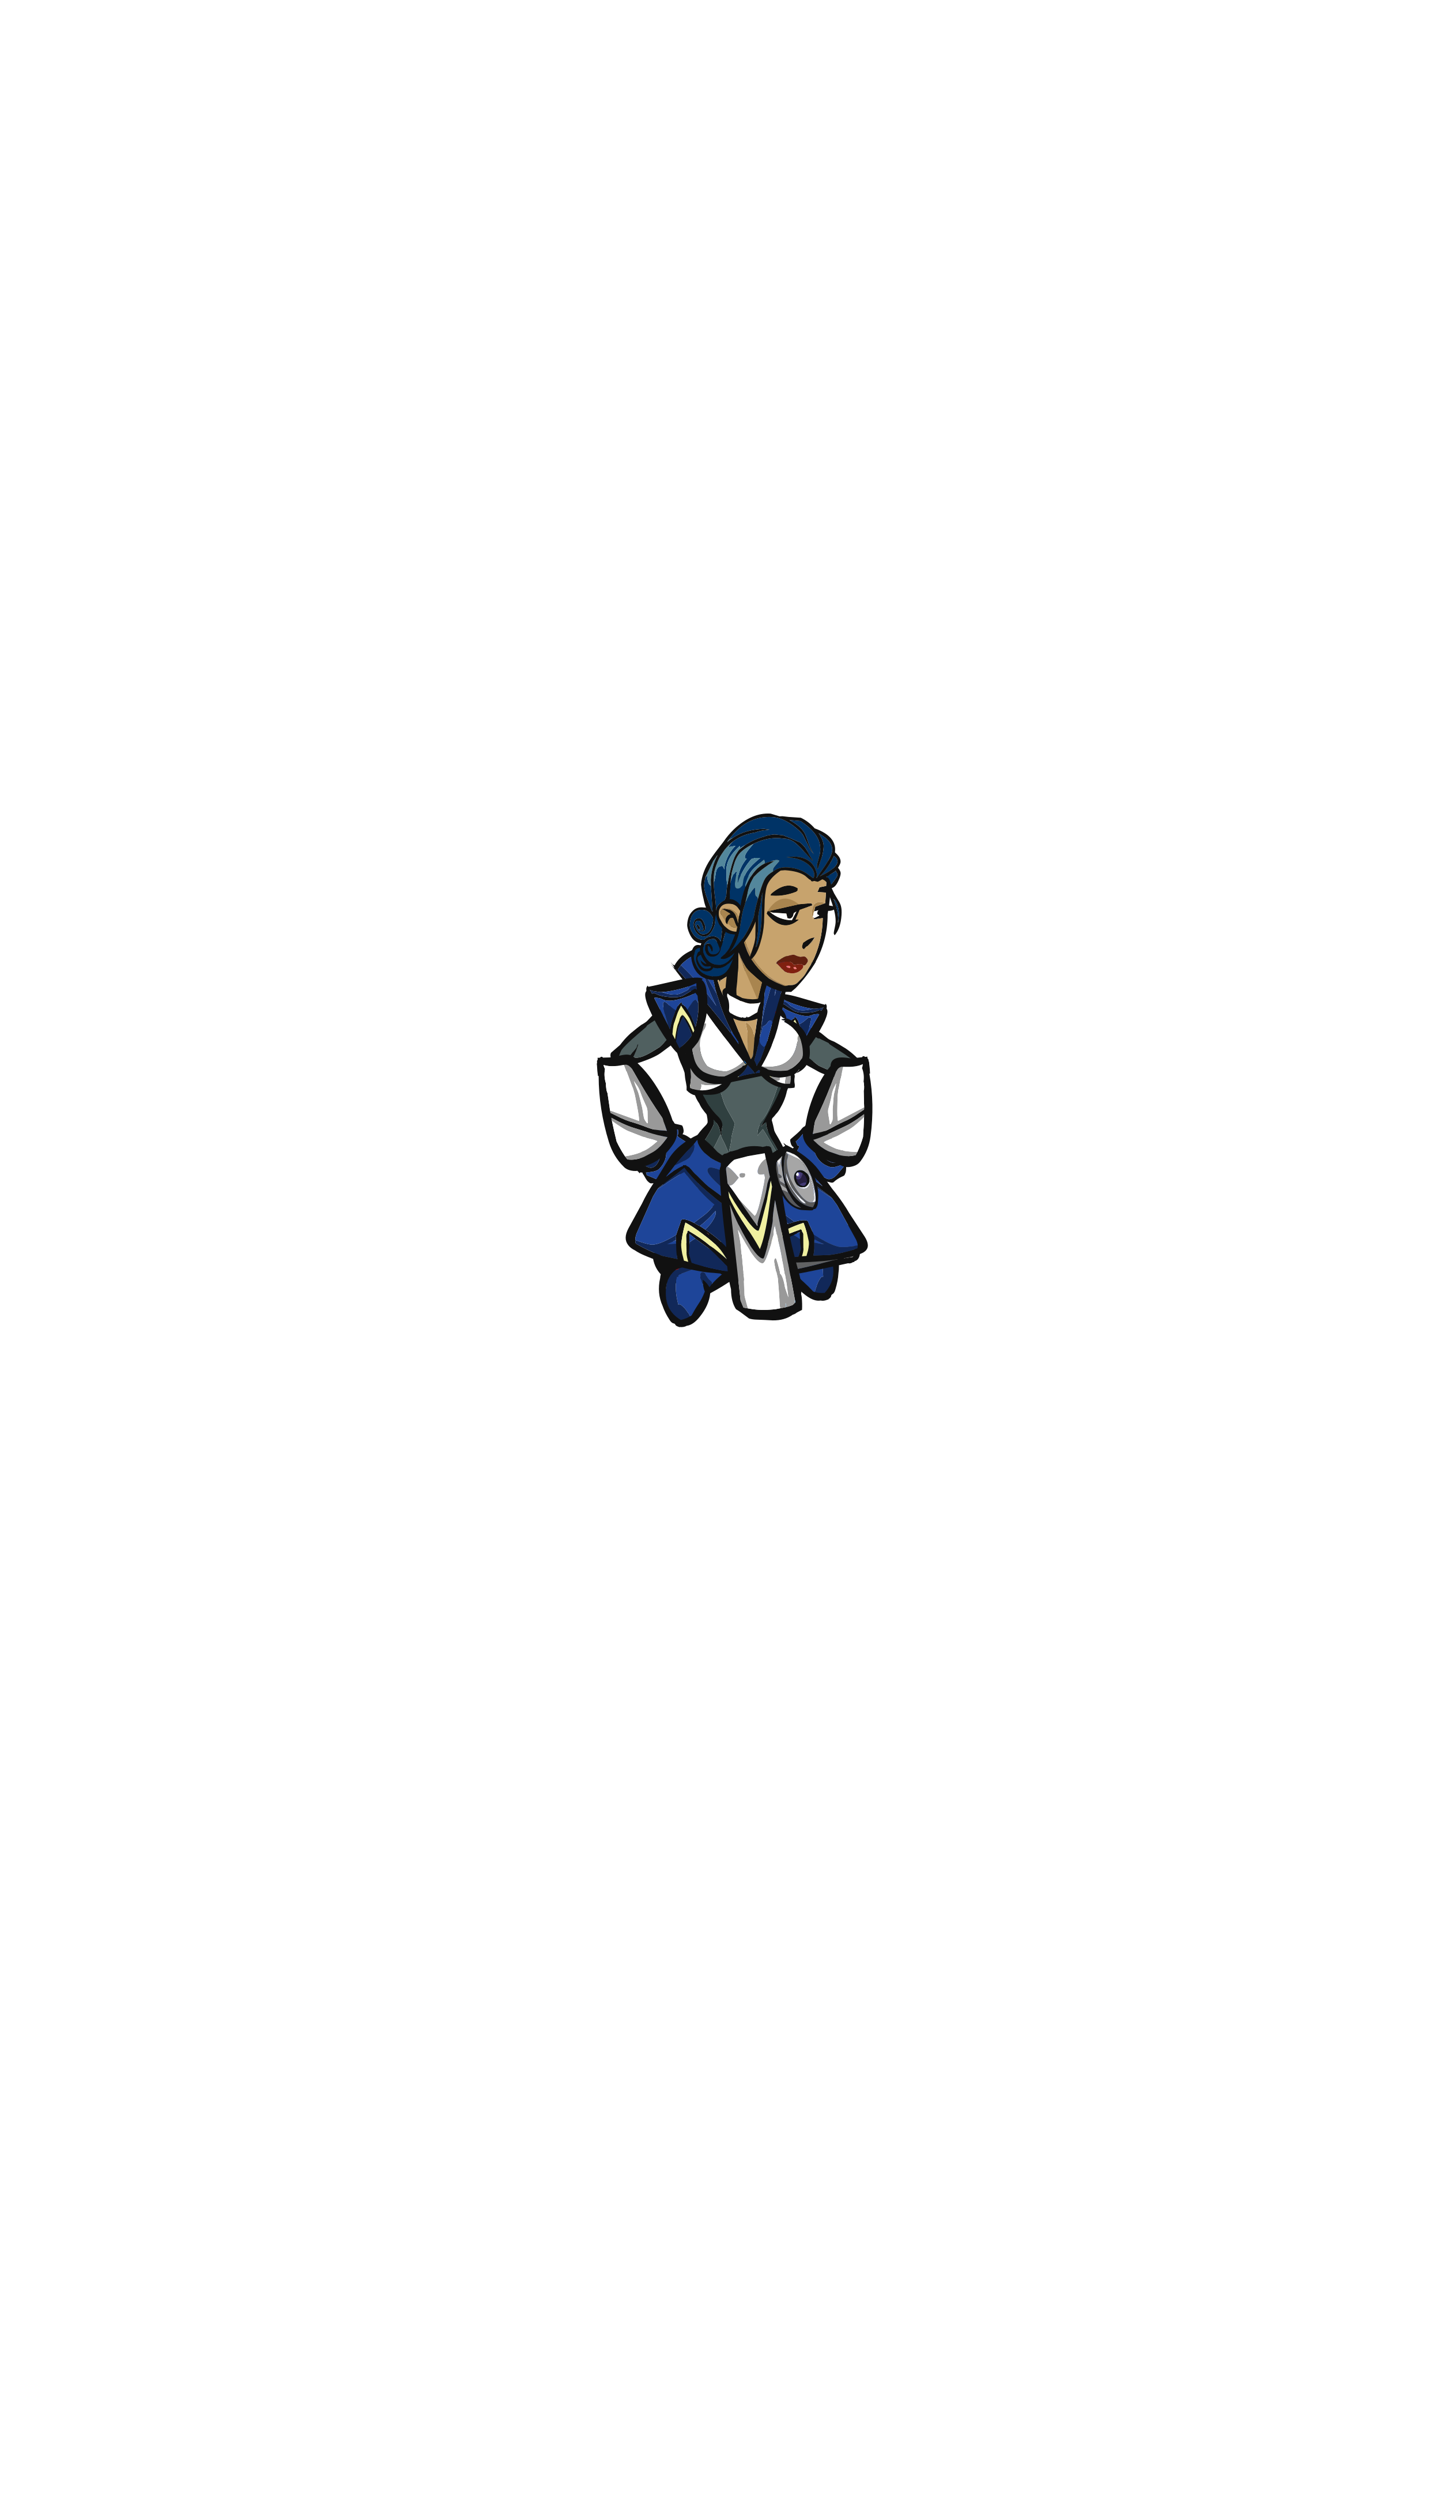 <?xml version="1.0" encoding="UTF-8" standalone="no"?>
<svg xmlns:ffdec="https://www.free-decompiler.com/flash" xmlns:xlink="http://www.w3.org/1999/xlink" ffdec:objectType="frame" height="511.6px" width="294.95px" xmlns="http://www.w3.org/2000/svg">
  <g transform="matrix(1.0, 0.0, 0.0, 1.0, 152.65, 287.25)">
    <use ffdec:characterId="450" ffdec:characterName="a_Hand1" height="87.5" transform="matrix(0.134, 0.042, -0.042, 0.134, 10.322, -57.938)" width="91.7" xlink:href="#sprite0"/>
    <use ffdec:characterId="450" ffdec:characterName="a_Hand1" height="87.5" transform="matrix(-0.101, 0.101, 0.101, 0.101, -15.959, -59.865)" width="91.7" xlink:href="#sprite0"/>
    <use ffdec:characterId="409" ffdec:characterName="a_LLeg1" height="133.7" transform="matrix(0.029, 0.156, 0.156, -0.029, -19.484, -32.441)" width="66.5" xlink:href="#sprite1"/>
    <use ffdec:characterId="415" ffdec:characterName="a_Foot1" height="135.45" transform="matrix(-0.035, 0.14, 0.132, 0.033, 3.188, -38.586)" width="98.7" xlink:href="#sprite2"/>
    <use ffdec:characterId="413" ffdec:characterName="a_LLeg2" height="115.85" transform="matrix(0.011, 0.159, -0.159, 0.011, 23.84, -37.237)" width="61.25" xlink:href="#sprite3"/>
    <use ffdec:characterId="415" ffdec:characterName="a_Foot1" height="135.45" transform="matrix(0.069, 0.119, -0.12, 0.069, -4.673, -35.609)" width="98.7" xlink:href="#sprite2"/>
    <use ffdec:characterId="417" ffdec:characterName="a_UArm" height="117.25" transform="matrix(0.117, -0.102, 0.102, 0.117, 6.577, -74.683)" width="66.5" xlink:href="#sprite4"/>
    <use ffdec:characterId="421" ffdec:characterName="a_LArm" height="157.5" transform="matrix(0.147, 0.042, -0.04, 0.14, 16.676, -73.384)" width="89.95" xlink:href="#sprite5"/>
    <use ffdec:characterId="453" ffdec:characterName="a_Waist2" height="241.5" transform="matrix(0.177, 0.009, -0.004, 0.159, -12.595, -76.629)" width="137.85" xlink:href="#sprite6"/>
    <use ffdec:characterId="425" ffdec:characterName="a_Shoulder" height="102.2" transform="matrix(0.124, -0.061, 0.061, 0.124, 1.998, -81.504)" width="94.5" xlink:href="#sprite8"/>
    <use ffdec:characterId="427" ffdec:characterName="a_Torso" height="214.2" transform="matrix(-0.152, -0.047, -0.047, 0.152, 18.873, -89.727)" width="207.2" xlink:href="#sprite9"/>
    <use ffdec:characterId="429" ffdec:characterName="a_ULeg" height="261.1" transform="matrix(-0.199, -0.041, 0.018, 0.101, 21.762, -50.506)" width="130.2" xlink:href="#sprite10"/>
    <use ffdec:characterId="417" ffdec:characterName="a_UArm" height="117.25" transform="matrix(-0.131, -0.086, -0.086, 0.131, -9.951, -79.694)" width="66.5" xlink:href="#sprite4"/>
    <use ffdec:characterId="421" ffdec:characterName="a_LArm" height="157.5" transform="matrix(-0.141, 0.066, 0.066, 0.141, -22.466, -74.485)" width="89.95" xlink:href="#sprite5"/>
    <use ffdec:characterId="429" ffdec:characterName="a_ULeg" height="261.1" transform="matrix(0.186, -0.015, -0.013, 0.115, -22.255, -54.475)" width="130.2" xlink:href="#sprite10"/>
    <use ffdec:characterId="431" ffdec:characterName="a_Skirt" height="207.55" transform="matrix(-0.126, 0.017, 0.022, 0.172, 7.61, -53.606)" width="114.8" xlink:href="#sprite11"/>
    <use ffdec:characterId="433" ffdec:characterName="a_Focus" height="75.95" transform="matrix(-0.159, -0.011, -0.011, 0.159, 15.474, -51.513)" width="59.85" xlink:href="#sprite12"/>
    <use ffdec:characterId="425" ffdec:characterName="a_Shoulder" height="102.2" transform="matrix(-0.135, -0.077, -0.077, 0.135, -3.988, -84.189)" width="94.5" xlink:href="#sprite8"/>
    <use ffdec:characterId="436" ffdec:characterName="a_Head" height="242.2" transform="matrix(0.166, 0.011, -0.012, 0.176, -10.374, -121.788)" width="188.65" xlink:href="#sprite13"/>
  </g>
  <defs>
    <g id="sprite0" transform="matrix(1.0, 0.0, 0.0, 1.0, 45.85, 43.75)">
      <use ffdec:characterId="449" height="12.5" transform="matrix(7.0, 0.0, 0.0, 7.0, -45.85, -43.75)" width="13.1" xlink:href="#shape0"/>
    </g>
    <g id="shape0" transform="matrix(1.0, 0.0, 0.0, 1.0, 6.55, 6.25)">
      <path d="M-0.9 -5.25 L5.45 -1.15 -0.9 -5.25" fill="#b00000" fill-rule="evenodd" stroke="none"/>
      <path d="M5.45 -1.15 L5.9 -0.7 5.9 0.1 -3.7 -5.5 -1.55 -4.95 -0.9 -5.25 5.45 -1.15" fill="#f0f0a0" fill-rule="evenodd" stroke="none"/>
      <path d="M5.9 -0.7 L5.9 0.1 5.9 -0.7" fill="#0070e0" fill-rule="evenodd" stroke="none"/>
      <path d="M2.7 -4.5 L5.3 -2.85 6.35 -2.1 6.4 -2.1 6.45 -2.05 Q6.5 -2.0 6.5 -1.8 L6.45 -1.6 6.55 -1.55 6.5 -1.35 6.3 -1.4 6.0 -1.05 Q6.15 -0.85 6.15 -0.6 6.5 0.6 6.5 0.95 6.5 1.4 6.4 1.65 6.3 1.8 6.05 2.0 5.25 2.7 4.7 3.65 4.55 3.9 3.9 3.9 2.55 4.0 1.55 4.2 1.35 4.25 0.75 4.7 0.2 5.15 -0.2 5.15 -0.9 5.15 -1.7 4.65 L-1.9 4.5 -2.65 5.25 Q-3.7 6.25 -4.0 6.25 -5.35 6.25 -5.85 5.05 -6.1 4.45 -6.1 3.6 -6.1 1.75 -5.85 0.65 -5.7 -0.25 -5.35 -0.8 -5.9 -0.85 -6.25 -1.45 -6.55 -1.9 -6.55 -2.15 -6.55 -2.2 -5.85 -3.3 -5.1 -4.5 -4.95 -5.0 -4.55 -6.05 -3.35 -5.95 -2.25 -5.85 -1.7 -5.1 -1.65 -7.0 0.05 -5.8 0.95 -5.5 2.7 -4.5 M0.1 -4.75 L-0.55 -5.3 -0.65 -5.3 Q-0.7 -5.3 -0.7 -5.1 -0.7 -4.9 -0.55 -4.6 L-0.45 -4.3 0.4 -3.8 Q1.9 -2.85 2.15 -2.35 2.05 -2.2 1.7 -2.2 0.8 -2.2 -0.25 -3.15 L-0.7 -3.6 Q-1.0 -3.3 -1.0 -3.1 -1.0 -2.4 0.4 -1.3 1.85 -0.15 3.05 -0.15 4.05 -0.15 4.4 -1.0 4.6 -1.5 4.7 -1.65 L4.9 -1.85 Q3.9 -2.2 2.4 -3.1 1.35 -3.75 0.55 -4.4 L0.4 -4.5 0.1 -4.75 M5.25 -0.35 Q3.85 0.85 3.05 0.85 0.6 0.85 -0.9 -1.1 -1.4 -1.7 -1.75 -2.45 -2.0 -3.0 -2.0 -3.15 -2.0 -3.35 -1.85 -4.15 L-1.75 -4.7 -1.8 -4.7 Q-2.15 -4.7 -2.6 -4.95 -3.05 -5.2 -3.45 -5.2 -3.95 -5.2 -4.45 -3.9 -5.1 -2.3 -5.35 -2.1 L-5.0 -1.7 -4.75 -1.4 -4.55 -1.5 -4.4 -1.3 Q-4.35 -1.2 -4.35 -0.95 L-4.75 0.9 Q-5.15 2.75 -5.15 3.35 -5.15 3.75 -5.0 4.3 -4.75 5.15 -4.35 5.15 -4.05 5.15 -3.8 4.9 L-3.45 4.35 Q-3.05 3.5 -2.4 3.5 L-2.0 3.6 -1.75 3.5 -1.25 3.75 Q-0.7 4.0 -0.35 4.0 0.1 4.0 0.5 3.55 0.9 3.15 1.45 3.15 L2.35 3.25 3.25 3.4 Q4.3 3.4 5.05 1.65 L5.6 0.3 5.75 -0.05 5.55 -0.4 5.5 -0.55 5.25 -0.35" fill="#111111" fill-rule="evenodd" stroke="none"/>
      <path d="M5.25 -0.35 L5.5 -0.55 5.55 -0.4 5.75 -0.05 5.6 0.3 5.05 1.65 Q4.3 3.4 3.25 3.4 L2.35 3.25 1.45 3.15 Q0.9 3.15 0.5 3.55 0.1 4.0 -0.35 4.0 -0.7 4.0 -1.25 3.75 L-1.75 3.5 -2.0 3.6 -2.4 3.5 Q-3.05 3.5 -3.45 4.35 L-3.8 4.9 Q-4.05 5.15 -4.35 5.15 -4.75 5.15 -5.0 4.3 -5.15 3.75 -5.15 3.35 -5.15 2.75 -4.75 0.9 L-4.35 -0.95 Q-4.35 -1.2 -4.4 -1.3 L-4.55 -1.5 -4.75 -1.4 -5.0 -1.7 -5.35 -2.1 Q-5.1 -2.3 -4.45 -3.9 -3.95 -5.2 -3.45 -5.2 -3.05 -5.2 -2.6 -4.95 -2.15 -4.7 -1.8 -4.7 L-1.75 -4.7 -1.85 -4.15 Q-2.0 -3.35 -2.0 -3.15 -2.0 -3.0 -1.75 -2.45 -1.4 -1.7 -0.9 -1.1 0.6 0.85 3.05 0.85 3.85 0.85 5.25 -0.35" fill="#1e4599" fill-rule="evenodd" stroke="none"/>
      <path d="M0.1 -4.75 L0.4 -4.5 0.55 -4.4 Q1.35 -3.75 2.4 -3.1 3.9 -2.2 4.9 -1.85 L4.7 -1.65 Q4.6 -1.5 4.4 -1.0 4.05 -0.15 3.05 -0.15 1.85 -0.15 0.4 -1.3 -1.0 -2.4 -1.0 -3.1 -1.0 -3.3 -0.7 -3.6 L-0.25 -3.15 Q0.8 -2.2 1.7 -2.2 2.05 -2.2 2.15 -2.35 1.9 -2.85 0.4 -3.8 L-0.45 -4.3 -0.55 -4.6 Q-0.7 -4.9 -0.7 -5.1 -0.7 -5.3 -0.65 -5.3 L-0.55 -5.3 0.1 -4.75" fill="#112859" fill-rule="evenodd" stroke="none"/>
    </g>
    <g id="sprite1" transform="matrix(1.0, 0.0, 0.0, 1.0, 36.75, 79.45)">
      <use ffdec:characterId="408" height="19.1" transform="matrix(7.0, 0.0, 0.0, 7.0, -36.75, -79.45)" width="9.5" xlink:href="#shape1"/>
    </g>
    <g id="shape1" transform="matrix(1.0, 0.0, 0.0, 1.0, 5.25, 11.35)">
      <path d="M2.55 5.9 L2.65 5.85 Q2.9 5.15 3.0 4.4 2.3 1.3 2.15 -2.05 2.05 -4.85 0.65 -7.05 L0.2 -7.6 Q-0.25 -8.05 -0.55 -8.45 L-0.6 -8.2 Q-1.2 -8.8 -1.85 -9.25 L-2.4 -9.7 -2.65 -9.75 Q-3.0 -9.75 -3.25 -9.95 -3.6 -9.85 -3.95 -9.7 L-3.95 -9.6 -4.1 -9.1 -4.05 -8.4 Q-3.35 -7.85 -2.55 -7.0 -1.6 -5.9 -1.0 -4.8 -1.45 -4.7 -1.8 -4.8 -2.25 -4.9 -2.7 -5.25 L-2.2 -3.8 -2.15 -3.65 Q-1.5 -1.4 -1.05 -0.05 0.1 3.5 1.8 5.95 L1.75 5.8 1.7 5.75 1.7 5.65 1.7 5.7 1.95 6.15 2.25 6.05 2.55 5.9 M3.4 -3.35 L3.55 -1.9 Q4.1 0.05 4.05 1.8 4.1 2.45 4.0 3.0 L4.2 2.55 4.25 3.95 Q4.25 4.8 4.15 5.55 4.05 6.9 3.7 7.25 L3.7 7.1 3.4 7.4 Q3.05 7.75 2.55 7.75 2.15 7.75 1.8 7.35 1.45 7.25 1.15 7.05 0.2 6.45 -0.5 4.85 -0.85 4.1 -1.3 2.75 -2.0 1.5 -2.4 -0.1 L-2.8 -1.3 -2.9 -1.65 -3.0 -1.8 Q-3.5 -3.2 -4.25 -4.5 -5.85 -7.3 -4.85 -9.4 -4.75 -10.1 -4.15 -10.5 L-3.65 -11.0 -3.3 -11.0 -3.65 -11.3 Q0.15 -11.75 2.2 -8.55 3.9 -5.85 3.4 -3.35" fill="#111111" fill-rule="evenodd" stroke="none"/>
      <path d="M-1.8 -4.8 Q-1.45 -4.7 -1.0 -4.8 -1.6 -5.9 -2.55 -7.0 -3.35 -7.85 -4.05 -8.4 L-4.1 -9.1 -3.95 -9.6 -3.95 -9.7 Q-3.6 -9.85 -3.25 -9.95 -3.0 -9.75 -2.65 -9.75 L-2.4 -9.7 -1.85 -9.25 Q-1.2 -8.8 -0.6 -8.2 L-0.55 -8.45 Q-0.25 -8.05 0.2 -7.6 L0.65 -7.05 Q2.05 -4.85 2.15 -2.05 2.3 1.3 3.0 4.4 2.9 5.15 2.65 5.85 L2.55 5.9 Q1.9 4.45 0.55 1.1 L0.0 -0.6 Q-0.9 -3.15 -1.8 -4.8" fill="#616263" fill-rule="evenodd" stroke="none"/>
      <path d="M2.55 5.9 L2.25 6.05 1.95 6.15 1.7 5.7 1.7 5.65 1.7 5.75 1.75 5.8 1.8 5.95 Q0.1 3.5 -1.05 -0.05 -1.5 -1.4 -2.15 -3.65 L-2.2 -3.8 -2.7 -5.25 Q-2.25 -4.9 -1.8 -4.8 -0.9 -3.15 0.0 -0.6 L0.55 1.1 Q1.9 4.45 2.55 5.9" fill="#414243" fill-rule="evenodd" stroke="none"/>
    </g>
    <g id="sprite2" transform="matrix(1.0, 0.0, 0.0, 1.0, 51.45, 79.8)">
      <use ffdec:characterId="414" height="19.35" transform="matrix(7.0, 0.0, 0.0, 7.0, -51.45, -79.8)" width="14.1" xlink:href="#shape2"/>
    </g>
    <g id="shape2" transform="matrix(1.0, 0.0, 0.0, 1.0, 7.35, 11.4)">
      <path d="M5.45 5.45 L5.35 5.65 5.45 5.45 M5.3 5.8 L2.55 7.05 Q0.6 7.65 -1.95 5.75 1.7 7.85 5.3 5.8 M-5.05 2.25 L-5.25 -2.9 -4.25 -6.85 -4.2 -3.15 Q-5.45 -0.7 -4.8 0.9 L-4.8 0.95 Q-5.0 1.65 -5.05 2.25" fill="#b00000" fill-rule="evenodd" stroke="none"/>
      <path d="M1.45 -9.2 L1.0 -9.25 Q0.45 -9.1 -0.25 -9.15 -1.0 -9.2 -1.3 -8.55 -1.35 -8.15 -1.05 -7.95 0.6 -6.75 2.05 -7.9 L2.45 -5.45 Q2.6 -0.8 5.35 3.05 L5.5 3.9 5.4 3.85 Q4.8 3.65 4.1 3.8 3.05 3.8 2.0 4.25 1.7 4.4 1.7 4.7 L0.6 4.35 Q-1.8 3.55 -3.6 2.05 -3.6 1.95 -3.5 1.85 -3.4 1.7 -3.7 1.65 L-3.75 1.35 Q-3.5 -0.55 -3.1 -2.45 L-3.0 -3.0 Q-2.8 -3.5 -2.7 -4.15 -2.0 -7.05 -2.95 -9.85 L-3.2 -9.15 -3.45 -10.0 Q-3.7 -9.5 -3.85 -8.9 L-3.7 -9.95 0.35 -10.7 Q1.0 -10.05 1.45 -9.2 M2.15 -3.25 Q1.7 -3.95 0.8 -3.7 0.0 -3.35 -0.95 -3.5 -1.5 -3.6 -1.75 -3.1 -1.8 -2.6 -1.35 -2.45 L-1.2 -2.4 Q-0.95 -2.15 -0.45 -2.15 0.95 -1.75 2.25 -2.15 L2.15 -3.25" fill="#1e4599" fill-rule="evenodd" stroke="none"/>
      <path d="M2.05 -7.9 Q0.6 -6.75 -1.05 -7.95 -1.35 -8.15 -1.3 -8.55 -1.0 -9.2 -0.25 -9.15 0.45 -9.1 1.0 -9.25 L1.45 -9.2 2.05 -7.9 M-3.85 -8.9 Q-3.7 -9.5 -3.45 -10.0 L-3.2 -9.15 -2.95 -9.85 Q-2.0 -7.05 -2.7 -4.15 -2.8 -3.5 -3.0 -3.0 L-3.1 -2.45 Q-3.5 -0.55 -3.75 1.35 L-3.7 1.65 Q-3.4 1.7 -3.5 1.85 -3.6 1.95 -3.6 2.05 -1.8 3.55 0.6 4.35 L1.7 4.7 Q1.7 4.4 2.0 4.25 3.05 3.8 4.1 3.8 4.8 3.65 5.4 3.85 L5.5 3.9 5.45 5.45 5.35 5.65 5.3 5.8 Q1.7 7.85 -1.95 5.75 L-3.8 4.3 -5.05 2.25 Q-5.0 1.65 -4.8 0.95 L-4.8 0.9 Q-5.45 -0.7 -4.2 -3.15 L-4.25 -6.85 -3.95 -9.1 -3.85 -8.9 M2.15 -3.25 L2.25 -2.15 Q0.95 -1.75 -0.45 -2.15 -0.95 -2.15 -1.2 -2.4 L-1.35 -2.45 Q-1.8 -2.6 -1.75 -3.1 -1.5 -3.6 -0.95 -3.5 0.0 -3.35 0.8 -3.7 1.7 -3.95 2.15 -3.25" fill="#112859" fill-rule="evenodd" stroke="none"/>
      <path d="M1.95 -11.2 Q2.65 -11.2 2.8 -10.65 L2.6 -10.55 Q2.8 -9.3 2.85 -8.05 2.95 -6.7 3.0 -5.35 3.05 -3.8 3.0 -2.35 5.05 -0.9 6.2 2.0 7.05 4.1 6.5 5.4 6.5 6.1 5.95 6.85 L5.9 6.85 6.0 6.9 5.8 7.0 Q5.35 7.45 4.95 7.35 L4.75 7.45 Q4.4 7.9 3.6 7.9 1.8 8.0 0.3 7.7 -2.7 7.4 -5.1 5.2 -5.8 4.75 -6.2 4.05 L-6.45 3.7 Q-6.9 3.35 -7.05 2.8 L-7.35 2.2 -7.15 2.25 Q-7.25 1.55 -7.05 0.7 L-6.95 0.5 -6.4 0.35 Q-6.3 -0.5 -6.0 -1.45 -5.8 -2.25 -5.55 -2.95 -5.4 -3.7 -5.25 -4.45 -4.7 -6.7 -5.3 -8.9 -5.45 -9.5 -5.25 -9.8 L-5.45 -10.0 Q-4.55 -10.55 -3.45 -10.8 -1.85 -11.5 0.2 -11.1 0.65 -11.1 1.0 -11.25 L1.4 -11.2 1.55 -11.4 1.6 -11.2 1.95 -11.2 M0.85 -10.05 Q-1.35 -9.5 -3.95 -9.5 -3.5 -6.55 -4.05 -3.55 -4.15 -2.65 -4.35 -1.75 -4.7 -0.25 -5.0 1.3 -4.7 3.75 -2.6 5.2 1.2 7.9 4.8 5.85 5.2 4.6 5.1 3.4 4.25 2.0 3.7 0.9 3.15 -0.3 2.1 -1.55 0.9 -1.7 -0.3 -2.45 0.75 -2.85 1.8 -2.85 0.95 -4.8 0.65 -7.35 0.45 -8.85 0.85 -10.05" fill="#111111" fill-rule="evenodd" stroke="none"/>
    </g>
    <g id="sprite3" transform="matrix(1.0, 0.0, 0.0, 1.0, 32.9, 63.0)">
      <use ffdec:characterId="412" height="16.55" transform="matrix(7.0, 0.0, 0.0, 7.0, -32.9, -63.0)" width="8.75" xlink:href="#shape3"/>
    </g>
    <g id="shape3" transform="matrix(1.0, 0.0, 0.0, 1.0, 4.7, 9.0)">
      <path d="M0.4 -8.7 Q0.65 -8.6 0.75 -8.4 1.0 -8.3 1.2 -8.15 L1.55 -8.05 Q2.3 -7.75 2.4 -7.1 L2.45 -7.05 2.55 -7.05 2.55 -6.8 Q2.75 -6.5 2.75 -6.1 L2.7 -5.9 3.4 -1.1 Q4.0 3.3 4.0 3.85 L3.95 4.45 Q4.05 4.7 4.05 4.95 4.05 5.6 3.7 6.35 3.15 7.55 1.85 7.55 1.45 7.55 0.85 6.65 L0.65 6.4 0.7 6.8 0.35 6.0 Q-0.55 4.85 -1.5 3.05 -2.6 1.95 -3.55 0.25 -4.75 -1.85 -4.65 -3.8 -5.0 -7.3 -1.4 -8.9 L-1.3 -8.9 -1.05 -9.0 -0.5 -8.95 Q0.0 -8.9 0.4 -8.7 M1.05 -4.85 Q0.95 -5.1 1.0 -5.4 1.4 -5.4 1.75 -5.2 L1.65 -6.35 Q1.65 -6.6 1.65 -6.75 1.15 -7.3 0.55 -7.3 -0.5 -7.3 -1.8 -6.65 L-2.6 -6.25 -2.6 -6.35 Q-3.5 -5.1 -3.3 -3.5 -3.2 -2.8 -2.9 -2.05 L-2.5 -1.05 -2.45 -0.95 -1.85 0.4 -1.65 0.7 -1.25 1.25 -1.25 1.05 -1.2 1.15 0.4 4.15 0.55 4.45 0.6 4.5 0.55 4.5 Q1.1 5.65 1.5 6.6 L1.5 6.65 Q1.65 6.75 1.85 6.75 2.25 6.75 2.75 5.65 3.15 4.75 3.2 4.35 3.15 3.3 2.55 -0.05 1.9 -3.5 1.9 -3.75 L1.9 -3.95 Q1.7 -4.05 1.55 -4.15 1.15 -4.5 1.05 -4.85" fill="#111111" fill-rule="evenodd" stroke="none"/>
      <path d="M1.05 -4.85 Q1.15 -4.5 1.55 -4.15 1.7 -4.05 1.9 -3.95 L1.9 -3.75 Q1.9 -3.5 2.55 -0.05 3.15 3.3 3.2 4.35 3.15 4.75 2.75 5.65 2.25 6.75 1.85 6.75 1.65 6.75 1.5 6.65 L1.55 6.65 1.65 6.6 2.1 6.2 Q1.8 2.75 -0.45 -0.1 -1.9 -2.0 -3.3 -3.5 -3.5 -5.1 -2.6 -6.35 L-2.6 -6.25 -1.8 -6.65 Q-0.5 -7.3 0.55 -7.3 1.15 -7.3 1.65 -6.75 1.65 -6.6 1.65 -6.35 1.45 -6.5 1.2 -6.65 0.55 -6.9 -0.05 -6.8 -0.75 -5.95 0.25 -5.3 L1.05 -4.85" fill="#616263" fill-rule="evenodd" stroke="none"/>
      <path d="M1.65 -6.35 L1.75 -5.2 Q1.4 -5.4 1.0 -5.4 0.95 -5.1 1.05 -4.85 L0.25 -5.3 Q-0.75 -5.95 -0.05 -6.8 0.55 -6.9 1.2 -6.65 1.45 -6.5 1.65 -6.35 M1.5 6.65 L1.5 6.6 Q1.1 5.65 0.55 4.5 L0.6 4.5 0.55 4.45 0.4 4.15 -1.2 1.15 -1.25 1.05 -1.25 1.25 -1.65 0.7 -1.85 0.4 -2.45 -0.95 -2.5 -1.05 -2.9 -2.05 Q-3.2 -2.8 -3.3 -3.5 -1.9 -2.0 -0.45 -0.1 1.8 2.75 2.1 6.2 L1.65 6.6 1.55 6.65 1.5 6.65" fill="#414243" fill-rule="evenodd" stroke="none"/>
    </g>
    <g id="sprite4" transform="matrix(1.0, 0.0, 0.0, 1.0, 31.15, 56.0)">
      <use ffdec:characterId="416" height="16.75" transform="matrix(7.0, 0.0, 0.0, 7.0, -31.15, -56.0)" width="9.5" xlink:href="#shape4"/>
    </g>
    <g id="shape4" transform="matrix(1.0, 0.0, 0.0, 1.0, 4.45, 8.0)">
      <path d="M2.0 -3.5 L4.05 6.2 2.75 7.55 -3.1 -1.8 -3.9 -5.0 -3.75 -6.3 -2.35 -7.15 2.0 -3.5" fill="#506060" fill-rule="evenodd" stroke="none"/>
      <path d="M0.65 -6.65 L1.2 -6.15 Q1.45 -5.75 1.7 -5.3 L1.9 -4.85 Q2.1 -4.45 2.35 -3.6 L2.4 -3.4 2.6 -2.25 Q2.65 -1.9 2.75 -1.55 L2.75 -1.6 2.8 -1.45 2.95 -1.1 3.2 -0.6 Q3.55 0.35 3.8 1.2 4.0 1.75 4.1 2.25 4.35 3.3 4.45 4.7 4.7 5.6 5.05 6.8 5.05 7.1 4.75 7.45 4.45 7.9 3.9 7.9 L3.75 8.25 3.55 8.25 Q3.45 8.3 3.3 8.3 L3.0 8.3 2.85 8.5 Q2.6 8.75 2.25 8.75 0.85 8.5 0.55 7.9 0.45 7.7 0.5 7.45 L0.55 7.15 Q0.55 6.9 0.5 6.7 L0.25 6.3 0.15 6.1 -0.65 5.1 Q-2.35 2.9 -2.8 1.55 L-3.8 -1.2 Q-4.0 -2.0 -4.1 -2.8 L-4.4 -3.55 -4.45 -4.25 -4.45 -4.6 Q-4.45 -5.15 -4.25 -5.9 -4.05 -6.9 -3.65 -7.5 -3.45 -7.85 -3.2 -8.0 -0.65 -7.6 0.65 -6.65 M2.2 -0.85 L2.2 -1.15 Q1.6 -2.55 1.4 -3.05 L1.35 -2.95 1.35 -2.8 Q1.15 -3.65 0.8 -4.35 -0.1 -6.1 -1.6 -6.4 -1.95 -6.7 -2.15 -6.9 -3.2 -6.75 -3.55 -5.35 -3.65 -4.95 -3.6 -4.6 L-3.5 -3.75 -3.25 -3.05 -2.35 -1.2 Q-2.1 0.5 -1.95 0.95 -1.05 2.95 -0.65 3.55 0.15 4.9 1.0 5.2 L1.05 5.4 1.1 5.25 1.15 5.0 1.3 4.15 1.65 2.75 1.75 2.8 1.7 3.05 Q1.6 3.25 1.6 3.45 1.6 3.65 1.7 4.45 L1.75 4.65 1.8 5.2 1.8 5.5 Q1.8 5.55 1.95 5.9 1.7 6.65 1.7 6.85 1.7 7.0 1.85 7.2 2.05 7.5 2.35 7.5 2.45 7.5 2.6 7.05 2.9 6.95 3.05 6.95 L3.05 7.0 Q3.3 6.95 3.4 6.85 L3.5 6.4 3.55 6.2 3.55 6.15 Q3.6 6.05 3.6 5.95 L3.7 5.35 Q3.65 4.2 2.8 1.25 L2.2 -0.85" fill="#111111" fill-rule="evenodd" stroke="none"/>
      <path d="M-1.6 -6.4 Q-0.1 -6.1 0.8 -4.35 1.15 -3.65 1.35 -2.8 L1.35 -2.95 1.4 -3.05 Q1.6 -2.55 2.2 -1.15 L2.2 -0.85 2.15 -0.4 Q2.35 0.3 2.35 0.9 2.35 1.3 2.2 1.7 1.95 2.25 1.4 2.25 1.05 2.25 0.95 1.6 L0.9 1.5 Q0.15 1.35 -0.05 0.55 -0.15 0.05 -0.05 -0.45 L-0.15 -1.4 -0.2 -1.9 Q-0.65 -2.9 -0.65 -2.95 -0.65 -3.15 -0.45 -3.4 L-0.45 -3.5 -0.6 -4.0 -0.95 -4.95 -1.25 -5.2 Q-1.85 -5.7 -2.65 -6.2 L-2.45 -6.4 Q-2.4 -6.5 -2.25 -6.5 L-1.6 -6.4 M2.6 7.05 Q2.45 7.5 2.35 7.5 2.05 7.5 1.85 7.2 1.7 7.0 1.7 6.85 1.7 6.65 1.95 5.9 L2.4 4.55 2.5 4.6 Q2.85 5.15 2.85 5.6 2.85 5.9 2.7 6.65 L2.6 7.05 M1.8 5.2 L1.75 4.65 1.9 4.9 Q1.9 5.1 1.8 5.2 M1.3 4.15 L1.15 5.0 1.1 5.25 1.0 5.2 Q0.15 4.9 -0.65 3.55 -1.05 2.95 -1.95 0.95 -2.1 0.5 -2.35 -1.2 L-2.55 -3.0 Q-2.55 -3.1 -2.45 -3.2 -2.35 -3.3 -2.35 -3.05 -2.35 -2.9 -2.05 -2.05 L-1.6 -0.9 -1.15 0.2 Q-0.75 1.05 -0.75 1.25 -0.75 1.75 0.6 3.3 L1.3 4.15" fill="#506060" fill-rule="evenodd" stroke="none"/>
    </g>
    <g id="sprite5" transform="matrix(1.0, 0.0, 0.0, 1.0, 28.35, 66.85)">
      <use ffdec:characterId="420" height="22.5" transform="matrix(7.0, 0.0, 0.0, 7.0, -28.35, -66.85)" width="12.85" xlink:href="#shape5"/>
    </g>
    <g id="shape5" transform="matrix(1.0, 0.0, 0.0, 1.0, 4.05, 9.55)">
      <path d="M-0.4 -2.9 L-0.4 -3.15 Q-0.35 -3.1 -0.4 -2.9 M-2.0 8.7 L-1.85 8.7 -2.0 8.75 -2.0 8.7" fill="#b00000" fill-rule="evenodd" stroke="none"/>
      <path d="M1.5 -8.5 L3.0 -9.15 Q3.0 -9.45 3.4 -9.45 L3.45 -9.35 3.95 -9.55 4.0 -9.3 4.2 -9.1 4.25 -9.1 4.45 -8.65 4.55 -8.65 4.5 -8.6 4.6 -8.45 4.6 -8.4 4.65 -8.25 Q5.05 -7.3 5.3 -6.45 L5.2 -6.35 Q7.8 -0.75 8.7 5.65 9.1 8.5 8.15 11.05 7.9 11.8 7.2 12.3 5.7 13.4 4.25 12.7 L4.6 12.6 Q1.4 13.2 -2.0 11.2 -4.45 9.75 -3.85 7.05 -4.3 3.55 -3.75 -0.4 -3.35 -3.25 -2.35 -5.7 -2.85 -7.85 0.65 -8.25 L1.15 -8.35 1.5 -8.5 M6.0 0.4 L5.75 -0.4 5.2 -2.25 5.05 -2.75 Q5.05 -3.15 4.9 -3.6 4.75 -4.1 4.55 -4.5 4.35 -5.95 3.55 -7.05 L3.55 -7.35 3.5 -7.85 3.3 -7.7 Q2.25 -6.8 0.15 -6.3 L0.0 -6.25 -0.4 -6.1 Q-0.65 -5.9 -0.8 -5.65 L-0.9 -5.4 -1.0 -5.0 -1.05 -4.9 -1.05 -4.75 -1.1 -4.25 -1.3 -1.9 Q-1.65 1.95 -2.3 5.8 -2.2 7.1 -2.05 8.4 L-1.65 8.15 Q-0.15 7.35 0.4 6.85 0.8 6.5 1.65 5.6 2.5 4.75 2.95 4.35 4.15 3.35 5.3 1.85 L6.1 0.85 6.0 0.4 M6.5 2.3 L6.35 1.75 5.45 2.95 Q4.3 4.4 3.35 5.25 L0.65 7.7 Q-0.85 9.0 -1.65 9.5 L-1.35 9.7 -1.05 9.85 Q0.15 10.55 1.6 10.85 L1.7 10.85 2.0 10.9 2.1 10.9 3.9 11.0 Q5.65 10.95 6.95 10.1 L7.1 9.4 Q7.35 7.8 7.35 6.2 6.95 4.2 6.5 2.3 M-1.55 -6.5 L-1.6 -6.5 -1.6 -6.45 -1.55 -6.5 M-2.0 8.7 L-2.0 8.75 -1.85 8.7 -2.0 8.7" fill="#111111" fill-rule="evenodd" stroke="none"/>
      <path d="M0.0 -6.25 L0.0 -5.95 0.15 -3.95 Q0.35 -1.75 0.35 -1.35 0.35 -1.3 0.4 -1.1 L0.45 -0.8 Q0.45 -0.5 1.0 1.6 1.55 3.85 1.9 4.5 L6.0 0.4 6.1 0.85 5.3 1.85 Q4.15 3.35 2.95 4.35 2.5 4.75 1.65 5.6 0.8 6.5 0.4 6.85 -0.15 7.35 -1.65 8.15 L-2.05 8.4 Q-2.2 7.1 -2.3 5.8 -1.65 1.95 -1.3 -1.9 L-1.1 -4.25 -1.05 -4.75 -1.05 -4.9 -1.0 -5.0 -0.9 -5.4 -0.8 -5.65 Q-0.65 -5.9 -0.4 -6.1 L0.0 -6.25 M7.1 9.4 L6.95 10.1 Q5.65 10.95 3.9 11.0 L2.1 10.9 2.0 10.9 1.7 10.85 1.6 10.85 Q0.15 10.55 -1.05 9.85 L-1.35 9.7 -1.65 9.5 Q-0.85 9.0 0.65 7.7 L3.35 5.25 Q4.3 4.4 5.45 2.95 L6.35 1.75 6.5 2.3 Q6.25 2.8 5.85 3.45 5.05 4.8 4.5 5.4 L3.55 6.4 2.55 7.45 1.4 8.4 Q0.65 9.0 0.35 9.4 0.5 9.5 1.55 9.75 2.75 10.0 3.2 10.0 4.8 10.0 6.35 9.6 L7.1 9.4 M0.25 2.2 Q-0.25 -0.2 -0.25 -0.6 -0.25 -0.95 -0.3 -1.7 L-0.4 -2.7 -0.6 -1.6 Q-0.65 -1.25 -0.65 -0.65 L-0.55 0.55 Q-0.5 1.8 -0.5 2.45 -0.55 3.1 -0.15 3.9 0.4 5.1 0.55 5.5 L0.6 5.55 0.7 5.55 0.8 5.1 0.85 4.7 Q0.85 4.35 0.55 3.35 0.25 2.35 0.25 2.2 M-0.4 -2.9 Q-0.35 -3.1 -0.4 -3.15 L-0.4 -2.9" fill="#999999" fill-rule="evenodd" stroke="none"/>
      <path d="M0.0 -6.25 L0.15 -6.3 Q2.25 -6.8 3.3 -7.7 L3.5 -7.85 3.55 -7.35 3.55 -7.05 Q4.35 -5.95 4.55 -4.5 4.75 -4.1 4.9 -3.6 5.05 -3.15 5.05 -2.75 L5.2 -2.25 5.75 -0.4 6.0 0.4 1.9 4.5 Q1.55 3.85 1.0 1.6 0.45 -0.5 0.45 -0.8 L0.4 -1.1 Q0.35 -1.3 0.35 -1.35 0.35 -1.75 0.15 -3.95 L0.0 -5.95 0.0 -6.25 M6.5 2.3 Q6.95 4.2 7.35 6.2 7.35 7.8 7.1 9.4 L6.35 9.6 Q4.8 10.0 3.2 10.0 2.75 10.0 1.55 9.75 0.5 9.5 0.35 9.4 0.65 9.0 1.4 8.4 L2.55 7.45 3.55 6.4 4.5 5.4 Q5.05 4.8 5.85 3.45 6.25 2.8 6.5 2.3 M0.25 2.2 Q0.25 2.35 0.55 3.35 0.85 4.35 0.85 4.7 L0.8 5.1 0.7 5.55 0.6 5.55 0.55 5.5 Q0.4 5.1 -0.15 3.9 -0.55 3.1 -0.5 2.45 -0.5 1.8 -0.55 0.55 L-0.65 -0.65 Q-0.65 -1.25 -0.6 -1.6 L-0.4 -2.7 -0.3 -1.7 Q-0.25 -0.95 -0.25 -0.6 -0.25 -0.2 0.25 2.2" fill="#ffffff" fill-rule="evenodd" stroke="none"/>
    </g>
    <g id="sprite6" transform="matrix(1.0, 0.0, 0.0, 1.0, 49.7, 98.35)">
      <use ffdec:characterId="452" height="34.5" transform="matrix(7.0, 0.0, 0.0, 7.0, -49.7, -98.35)" width="19.6" xlink:href="#shape6"/>
      <use ffdec:characterId="423" ffdec:characterName="a_Waist" height="231.35" transform="matrix(-1.0, 0.0, 0.0, 1.0, 88.15, -93.1)" width="137.55" xlink:href="#sprite7"/>
    </g>
    <g id="shape6" transform="matrix(1.0, 0.0, 0.0, 1.0, 7.1, 14.05)">
      <path d="M8.55 -10.65 Q11.1 -8.9 10.4 -5.75 L10.2 -4.9 Q10.15 -2.7 9.1 -0.55 8.8 0.15 8.35 0.7 8.05 1.2 7.65 1.6 8.0 2.75 8.2 3.9 9.6 6.15 10.5 8.55 12.35 11.25 12.45 14.8 L12.5 14.75 Q12.55 15.4 12.4 16.0 L12.5 16.75 12.15 16.8 Q11.35 18.55 8.6 19.2 6.2 19.75 4.9 18.6 L4.2 18.9 Q4.15 19.7 4.0 20.45 L3.9 19.05 Q1.1 20.0 -2.0 18.1 -3.45 17.2 -4.55 16.05 -5.65 15.15 -6.55 13.95 L-6.85 13.55 -7.1 13.65 -7.05 12.9 -7.0 12.65 -6.95 12.45 -6.9 12.15 -6.8 11.45 Q-6.45 9.3 -5.6 7.4 -4.35 4.45 -2.15 2.3 -3.0 1.55 -3.75 0.45 -4.1 -0.05 -4.3 -0.55 -5.45 -2.2 -5.5 -4.6 -5.5 -5.45 -5.45 -6.25 L-5.4 -6.4 Q-5.55 -7.8 -4.9 -9.35 -4.3 -10.75 -3.3 -11.7 -1.15 -14.05 2.3 -14.05 5.55 -13.95 7.7 -11.75 8.2 -11.25 8.55 -10.65 M0.5 -12.35 Q-2.75 -12.0 -3.75 -8.8 -4.45 -6.75 -4.3 -4.6 -3.85 -2.85 -3.15 -1.15 -2.9 -0.55 -2.45 -0.05 -1.05 1.4 0.25 3.0 L0.6 3.2 -0.2 2.95 0.75 3.7 Q-0.6 3.4 -1.75 2.6 L-1.95 3.0 -1.85 2.95 -2.0 3.1 Q-2.65 4.5 -3.7 6.15 -5.1 8.45 -5.8 10.95 -6.0 12.0 -5.95 13.1 L-5.55 13.8 Q-3.4 16.2 -0.3 17.5 1.55 18.25 3.4 18.0 L3.3 17.75 Q4.5 18.05 5.2 17.7 L4.95 18.0 Q8.3 18.6 10.95 16.25 L11.35 15.85 11.35 15.5 Q11.25 14.55 11.05 13.6 10.8 12.3 10.45 11.0 L10.1 10.35 9.95 9.85 Q9.65 8.9 9.2 8.1 8.45 6.1 7.2 4.65 L7.0 2.65 Q7.0 2.35 7.05 2.15 6.55 2.5 6.0 2.65 L5.5 2.9 5.6 2.8 5.55 2.8 Q8.2 -0.55 8.8 -4.95 L9.2 -8.15 Q7.1 -13.0 0.5 -12.35 M4.75 18.4 L4.65 18.3 4.5 18.45 4.75 18.4" fill="#111111" fill-rule="evenodd" stroke="none"/>
    </g>
    <g id="sprite7" transform="matrix(1.0, 0.0, 0.0, 1.0, 50.4, 93.1)">
      <use ffdec:characterId="422" height="33.05" transform="matrix(7.0, 0.0, 0.0, 7.0, -50.4, -93.1)" width="19.65" xlink:href="#shape7"/>
    </g>
    <g id="shape7" transform="matrix(1.0, 0.0, 0.0, 1.0, 7.2, 13.3)">
      <path d="M9.7 14.9 L10.65 14.1 11.6 13.25 Q11.4 12.75 11.0 11.55 L9.85 8.25 8.45 5.75 Q7.25 3.5 7.25 3.05 7.25 2.6 7.3 2.25 6.6 2.95 6.35 3.65 L6.15 4.4 Q6.05 4.9 5.95 5.1 L5.9 5.15 5.85 5.0 Q5.95 4.6 5.9 4.15 L5.8 3.4 Q5.75 2.5 6.5 1.7 7.45 0.75 8.0 -0.15 8.35 -0.65 9.05 -2.0 9.7 -3.3 10.2 -5.45 L10.75 -7.7 10.65 -7.95 Q10.15 -8.9 9.6 -9.7 L9.0 -10.4 9.0 -10.45 8.3 -11.1 8.2 -11.15 Q6.95 -12.2 5.55 -12.2 L5.05 -12.25 4.6 -12.35 Q0.95 -12.35 -1.6 -11.05 -3.2 -10.2 -3.95 -9.1 -4.45 -8.3 -4.55 -7.4 -4.5 -7.25 -4.45 -7.0 -4.45 -6.55 -4.1 -5.5 L-3.65 -4.05 -3.15 -2.65 Q-2.75 -1.6 -1.9 0.2 -1.0 2.15 -0.6 3.0 L-0.7 3.05 Q-0.85 2.75 -1.4 2.2 L-1.4 2.25 Q-1.4 2.5 -1.45 2.85 -1.65 3.95 -2.6 5.7 L-3.6 7.55 Q-4.2 8.65 -4.5 9.35 L-4.9 10.7 -4.9 10.75 -5.55 12.85 -6.45 15.7 -6.1 16.3 Q-5.55 17.15 -4.85 17.55 -4.55 17.75 -2.6 18.25 L-2.2 18.35 Q-0.25 18.8 0.75 18.8 L0.85 18.8 1.7 18.65 2.1 18.55 3.35 18.2 3.95 18.05 5.25 17.65 Q6.8 17.15 6.95 17.0 7.15 16.85 7.85 16.3 8.45 15.85 8.75 15.65 9.05 15.45 9.7 14.9 M11.4 -8.5 L11.6 -8.25 Q11.75 -7.95 11.75 -7.6 11.75 -6.75 11.0 -4.4 10.35 -2.3 9.95 -1.5 L9.1 0.25 Q8.8 0.7 8.5 1.1 L8.5 1.15 Q8.25 2.15 8.25 2.8 8.25 2.95 8.9 4.15 L10.3 6.95 Q11.2 8.75 11.7 10.15 12.1 11.15 12.1 11.5 12.35 12.35 12.35 12.95 L12.35 13.15 Q12.45 13.25 12.45 13.45 12.45 14.05 11.9 14.6 11.5 14.95 9.75 16.1 9.3 16.4 7.8 17.5 L6.65 18.35 Q5.55 19.0 4.35 19.0 3.65 19.0 2.2 19.35 L0.85 19.75 Q-1.9 19.75 -4.6 18.5 -5.75 17.95 -6.4 17.4 -7.1 16.8 -7.1 16.35 L-7.05 16.1 Q-7.0 15.95 -7.0 15.85 L-7.1 15.65 Q-7.2 15.35 -7.2 15.05 -7.2 14.3 -6.3 11.6 -5.7 9.75 -5.3 8.7 L-3.65 5.55 Q-2.3 2.95 -2.3 2.05 L-2.45 1.0 -2.55 0.8 -3.25 -0.35 Q-3.7 -1.1 -3.85 -1.6 L-4.75 -3.85 Q-5.55 -6.05 -5.55 -6.6 -5.55 -6.85 -5.45 -7.05 -5.5 -7.3 -5.5 -7.4 -4.85 -8.95 -3.3 -10.4 -0.15 -13.3 4.5 -13.3 7.45 -13.3 9.65 -11.2 10.5 -10.35 11.0 -9.4 11.3 -8.9 11.4 -8.5" fill="#111111" fill-rule="evenodd" stroke="none"/>
      <path d="M8.2 -11.15 L8.3 -11.1 9.0 -10.45 9.0 -10.4 9.6 -9.7 Q10.15 -8.9 10.65 -7.95 L10.75 -7.7 10.2 -5.45 Q9.7 -3.3 9.05 -2.0 8.35 -0.65 8.0 -0.15 7.45 0.75 6.5 1.7 5.75 2.5 5.8 3.4 L5.9 4.15 Q5.95 4.6 5.85 5.0 L5.9 5.15 5.95 5.1 Q6.05 4.9 6.15 4.4 L6.35 3.65 Q6.6 2.95 7.3 2.25 7.25 2.6 7.25 3.05 7.25 3.5 8.45 5.75 L9.85 8.25 11.0 11.55 Q11.4 12.75 11.6 13.25 L10.65 14.1 9.7 14.9 9.65 14.7 Q9.5 13.95 9.5 13.4 9.5 12.75 7.45 8.2 6.6 6.25 6.1 4.95 L5.75 5.75 Q5.15 6.9 4.75 8.05 L4.7 8.55 4.6 8.6 4.45 8.65 Q4.6 8.35 4.6 7.95 L4.5 7.35 4.35 6.55 Q4.25 5.75 4.25 5.25 L3.75 2.8 Q3.75 2.7 4.55 1.25 5.45 -0.35 5.65 -1.0 L6.2 -2.75 6.8 -4.6 Q7.05 -5.4 7.65 -8.3 8.1 -10.45 8.2 -11.15 M5.25 17.65 L3.95 18.05 3.35 18.2 2.1 18.55 1.7 18.65 0.85 18.8 0.75 18.8 Q-0.25 18.8 -2.2 18.35 -2.45 17.25 -2.6 15.7 -2.8 14.1 -2.9 12.15 L-2.95 10.3 Q-2.95 9.85 -2.8 9.4 -2.75 9.1 -2.7 8.7 L-2.4 7.55 -2.35 7.35 -2.35 7.55 Q-2.25 7.8 -2.25 8.1 -2.25 8.2 -1.45 10.55 -0.65 12.9 -0.2 14.0 -0.1 14.25 0.75 15.75 L1.65 15.8 Q3.0 15.8 3.3 14.85 3.35 14.6 3.45 13.9 3.55 13.25 3.7 12.9 3.9 12.25 4.15 11.05 L4.5 9.35 4.55 9.35 Q4.45 10.15 4.25 12.4 L4.2 12.7 4.2 12.6 4.25 12.7 Q4.3 12.8 4.3 13.0 4.3 13.6 4.9 16.05 L5.25 17.65 M-4.9 10.75 L-4.9 10.7 -4.5 9.35 Q-4.2 8.65 -3.6 7.55 L-2.6 5.7 Q-1.65 3.95 -1.45 2.85 -1.4 2.5 -1.4 2.25 L-1.4 2.2 Q-0.85 2.75 -0.7 3.05 L-0.6 3.0 Q-1.0 2.15 -1.9 0.2 -2.75 -1.6 -3.15 -2.65 L-3.65 -4.05 -4.1 -5.5 Q-4.45 -6.55 -4.45 -7.0 -4.5 -7.25 -4.55 -7.4 -4.45 -8.3 -3.95 -9.1 -3.95 -8.4 -3.9 -8.0 -3.6 -6.0 -2.95 -3.65 -2.25 -1.1 -1.5 0.6 -1.2 1.25 -0.45 2.6 0.1 3.8 -0.05 4.8 -0.25 4.4 -0.9 3.55 L-1.35 4.3 -3.25 7.6 Q-4.2 9.3 -4.9 10.75" fill="#304040" fill-rule="evenodd" stroke="none"/>
      <path d="M8.2 -11.15 Q8.1 -10.45 7.65 -8.3 7.05 -5.4 6.8 -4.6 L6.2 -2.75 5.65 -1.0 Q5.45 -0.35 4.55 1.25 3.75 2.7 3.75 2.8 L4.25 5.25 Q4.25 5.75 4.35 6.55 L4.5 7.35 4.6 7.95 Q4.6 8.35 4.45 8.65 L4.6 8.6 4.7 8.55 4.75 8.05 Q5.15 6.9 5.75 5.75 L6.1 4.95 Q6.6 6.25 7.45 8.2 9.5 12.75 9.5 13.4 9.5 13.95 9.65 14.7 L9.7 14.9 Q9.05 15.45 8.75 15.65 8.45 15.85 7.85 16.3 7.15 16.85 6.95 17.0 6.8 17.15 5.25 17.65 L4.9 16.05 Q4.3 13.6 4.3 13.0 4.3 12.8 4.25 12.7 L4.2 12.6 4.2 12.7 4.25 12.4 Q4.45 10.15 4.55 9.35 L4.5 9.35 4.15 11.05 Q3.9 12.25 3.7 12.9 3.55 13.25 3.45 13.9 3.35 14.6 3.3 14.85 3.0 15.8 1.65 15.8 L0.75 15.75 Q-0.1 14.25 -0.2 14.0 -0.65 12.9 -1.45 10.55 -2.25 8.2 -2.25 8.1 -2.25 7.8 -2.35 7.55 L-2.35 7.35 -2.4 7.55 -2.7 8.7 Q-2.75 9.1 -2.8 9.4 -2.95 9.85 -2.95 10.3 L-2.9 12.15 Q-2.8 14.1 -2.6 15.7 -2.45 17.25 -2.2 18.35 L-2.6 18.25 Q-4.55 17.75 -4.85 17.55 -5.55 17.15 -6.1 16.3 L-6.45 15.7 -5.55 12.85 -4.9 10.75 Q-4.2 9.3 -3.25 7.6 L-1.35 4.3 -0.9 3.55 Q-0.25 4.4 -0.05 4.8 0.1 3.8 -0.45 2.6 -1.2 1.25 -1.5 0.6 -2.25 -1.1 -2.95 -3.65 -3.6 -6.0 -3.9 -8.0 -3.95 -8.4 -3.95 -9.1 -3.2 -10.2 -1.6 -11.05 0.95 -12.35 4.6 -12.35 L5.05 -12.25 5.55 -12.2 Q6.95 -12.2 8.2 -11.15" fill="#506060" fill-rule="evenodd" stroke="none"/>
    </g>
    <g id="sprite8" transform="matrix(1.0, 0.0, 0.0, 1.0, 47.25, 51.1)">
      <use ffdec:characterId="424" height="14.6" transform="matrix(7.0, 0.0, 0.0, 7.0, -47.25, -51.1)" width="13.5" xlink:href="#shape8"/>
    </g>
    <g id="shape8" transform="matrix(1.0, 0.0, 0.0, 1.0, 6.75, 7.3)">
      <path d="M-3.95 -1.55 L-3.9 -1.5 -4.05 -1.35 -3.95 -1.55" fill="#b00000" fill-rule="evenodd" stroke="none"/>
      <path d="M4.15 -1.15 Q3.05 -1.75 1.65 -3.05 -0.05 -4.6 -1.0 -6.0 L-1.3 -5.5 -1.45 -5.3 -1.7 -5.0 Q-1.25 -5.1 -1.15 -4.75 L-0.05 -2.8 Q0.45 -2.0 2.15 -1.2 3.7 -0.5 4.65 -0.5 5.1 -0.5 5.25 -0.15 L5.65 -0.4 6.0 -0.6 5.85 -0.6 5.45 -0.65 4.15 -1.15 M4.6 -2.65 Q5.9 -1.45 6.5 -0.95 L6.7 -1.05 6.75 -1.05 Q6.75 -1.0 6.75 -0.75 6.75 -0.5 6.45 -0.1 L6.45 0.15 Q6.45 0.8 5.0 2.05 3.65 3.15 1.55 4.45 -0.5 5.65 -2.35 6.45 -3.6 7.0 -4.45 7.2 L-4.45 7.25 -4.75 7.3 -5.55 7.3 Q-5.6 7.25 -5.7 7.2 L-5.45 7.05 Q-5.95 6.6 -6.35 5.45 -6.55 4.85 -6.65 4.1 L-6.75 3.45 Q-6.75 2.5 -6.35 0.95 L-6.15 0.25 Q-5.8 -1.75 -4.7 -3.7 -4.15 -4.7 -3.55 -5.45 -2.6 -6.9 -1.6 -7.05 L-1.55 -7.05 -1.65 -7.3 Q-0.7 -7.45 2.25 -4.8 L4.6 -2.65 M-0.3 3.5 L0.85 2.75 4.5 0.35 Q4.5 0.2 3.95 0.0 3.45 -0.2 3.15 -0.2 1.8 -0.2 -0.05 -2.15 -1.3 -3.5 -1.75 -4.35 L-2.3 -4.1 -2.35 -4.1 -2.95 -3.25 -3.2 -2.85 Q-3.6 -2.2 -3.95 -1.55 L-4.05 -1.35 Q-4.65 0.0 -4.95 1.25 L-4.65 1.0 Q-3.7 0.15 -3.35 0.0 L-2.3 -0.65 -2.05 -0.8 -1.8 -0.95 Q-1.15 -1.3 -0.55 -1.25 L-0.5 -1.4 -0.45 -1.5 Q-0.3 -1.45 -0.2 -1.15 L-0.15 -1.15 -0.2 -1.1 Q-0.1 -0.8 -0.1 -0.35 -0.1 -0.3 -0.15 0.05 L-0.2 0.35 -0.2 0.5 -0.25 0.95 -0.35 1.45 Q-0.35 1.95 -0.75 3.25 L-1.0 4.0 -0.3 3.5 M-1.65 -0.4 Q-2.6 0.05 -3.15 0.35 -3.5 0.6 -4.55 1.45 L-5.05 1.9 -5.1 2.35 Q-4.7 2.05 -4.0 1.55 -2.3 0.45 -1.55 0.45 L-1.8 0.6 -1.6 0.6 -1.55 1.05 -1.6 1.35 -1.7 1.7 Q-1.7 1.75 -1.75 1.95 L-1.8 2.25 Q-1.8 2.85 -2.75 5.15 L-1.85 4.55 -1.55 3.9 Q-1.05 2.75 -1.05 2.35 -0.65 0.45 -0.65 0.15 L-0.6 -0.9 Q-1.0 -0.7 -1.65 -0.4 M-2.55 1.05 Q-3.3 1.45 -3.6 1.65 L-4.45 2.35 -5.1 2.9 -5.1 3.05 Q-5.1 3.7 -4.75 4.95 L-4.3 6.2 -3.1 5.4 -2.65 4.2 Q-2.1 2.75 -2.1 2.15 L-2.05 1.85 Q-2.0 1.65 -2.0 1.55 -2.0 1.1 -1.95 0.65 L-2.55 1.05" fill="#111111" fill-rule="evenodd" stroke="none"/>
      <path d="M-1.65 -0.4 Q-1.0 -0.7 -0.6 -0.9 L-0.65 0.15 Q-0.65 0.45 -1.05 2.35 -1.05 2.75 -1.55 3.9 L-1.85 4.55 -2.75 5.15 Q-1.8 2.85 -1.8 2.25 L-1.75 1.95 Q-1.7 1.75 -1.7 1.7 L-1.6 1.35 -1.55 1.05 -1.6 0.6 -1.8 0.6 -1.55 0.45 Q-2.3 0.45 -4.0 1.55 -4.7 2.05 -5.1 2.35 L-5.05 1.9 -4.55 1.45 Q-3.5 0.6 -3.15 0.35 -2.6 0.05 -1.65 -0.4" fill="#f0f0a0" fill-rule="evenodd" stroke="none"/>
      <path d="M-1.3 -5.5 Q-0.85 -5.4 -0.6 -5.05 -0.45 -4.85 -0.15 -3.95 0.2 -3.45 0.55 -2.95 1.0 -2.4 1.35 -2.2 2.0 -1.8 2.85 -1.55 L3.95 -1.3 4.15 -1.15 5.45 -0.65 5.85 -0.6 6.0 -0.6 5.65 -0.4 5.25 -0.15 Q5.1 -0.5 4.65 -0.5 3.7 -0.5 2.15 -1.2 0.45 -2.0 -0.05 -2.8 L-1.15 -4.75 Q-1.25 -5.1 -1.7 -5.0 L-1.45 -5.3 -1.3 -5.5 M-3.2 -2.85 L-3.05 -3.0 Q-2.15 -3.75 -2.1 -2.0 -2.05 -1.65 -2.05 -1.15 L-2.05 -1.0 -2.0 -0.85 -2.05 -0.8 -2.3 -0.65 -3.35 0.0 Q-3.7 0.15 -4.65 1.0 L-4.95 1.25 Q-4.65 0.0 -4.05 -1.35 L-3.9 -1.5 -3.95 -1.55 Q-3.6 -2.2 -3.2 -2.85 M-0.2 0.35 Q0.6 0.35 1.3 0.15 2.0 -0.05 2.15 -0.05 2.35 -0.05 2.5 0.05 2.6 0.15 2.6 0.25 2.6 0.6 1.4 1.85 L0.0 3.2 -0.3 3.5 -1.0 4.0 -0.75 3.25 Q-0.35 1.95 -0.35 1.45 L-0.25 0.95 -0.2 0.5 -0.2 0.35 M-2.55 1.05 L-1.95 0.65 Q-2.0 1.1 -2.0 1.55 -2.0 1.65 -2.05 1.85 L-2.1 2.15 Q-2.1 2.75 -2.65 4.2 L-3.1 5.4 -4.3 6.2 -4.75 4.95 Q-5.1 3.7 -5.1 3.05 L-5.1 2.9 -4.45 2.35 -3.6 1.65 Q-3.3 1.45 -2.55 1.05" fill="#112859" fill-rule="evenodd" stroke="none"/>
      <path d="M4.15 -1.15 L3.95 -1.3 2.85 -1.55 Q2.0 -1.8 1.35 -2.2 1.0 -2.4 0.55 -2.95 0.2 -3.45 -0.15 -3.95 -0.45 -4.85 -0.6 -5.05 -0.85 -5.4 -1.3 -5.5 L-1.0 -6.0 Q-0.05 -4.6 1.65 -3.05 3.05 -1.75 4.15 -1.15 M-3.2 -2.85 L-2.95 -3.25 -2.35 -4.1 -2.3 -4.1 -1.75 -4.35 Q-1.3 -3.5 -0.05 -2.15 1.8 -0.2 3.15 -0.2 3.45 -0.2 3.95 0.0 4.5 0.2 4.5 0.35 L0.85 2.75 -0.3 3.5 0.0 3.2 1.4 1.85 Q2.6 0.6 2.6 0.25 2.6 0.15 2.5 0.05 2.35 -0.05 2.15 -0.05 2.0 -0.05 1.3 0.15 0.6 0.35 -0.2 0.35 L-0.15 0.05 Q-0.1 -0.3 -0.1 -0.35 -0.1 -0.8 -0.2 -1.1 L-0.15 -1.15 -0.2 -1.15 Q-0.3 -1.45 -0.45 -1.5 L-0.5 -1.4 -0.55 -1.25 Q-1.15 -1.3 -1.8 -0.95 L-2.05 -0.8 -2.0 -0.85 -2.05 -1.0 -2.05 -1.15 Q-2.05 -1.65 -2.1 -2.0 -2.15 -3.75 -3.05 -3.0 L-3.2 -2.85" fill="#1e4599" fill-rule="evenodd" stroke="none"/>
    </g>
    <g id="sprite9" transform="matrix(1.0, 0.0, 0.0, 1.0, 114.45, 127.4)">
      <use ffdec:characterId="426" height="30.6" transform="matrix(7.0, 0.0, 0.0, 7.0, -114.45, -127.4)" width="29.6" xlink:href="#shape9"/>
    </g>
    <g id="shape9" transform="matrix(1.0, 0.0, 0.0, 1.0, 16.35, 18.2)">
      <path d="M-3.8 -13.25 L-3.7 -13.5 -3.75 -13.25 -3.7 -13.25 -3.4 -13.4 Q-2.0 -13.85 -0.55 -13.6 0.55 -13.3 1.5 -12.8 1.65 -12.8 1.85 -12.8 L2.8 -12.6 Q3.3 -12.2 3.8 -11.75 3.9 -11.95 4.15 -12.05 4.8 -11.45 4.95 -10.55 L5.35 -11.15 Q5.2 -10.55 5.05 -9.9 L5.6 -10.6 Q5.2 -9.75 4.75 -8.85 L4.25 -8.0 Q3.9 -7.3 3.4 -6.6 L2.85 -5.85 2.1 -4.75 Q0.55 -2.65 -1.25 -0.85 -2.1 -0.1 -2.95 0.6 L-3.2 1.05 -1.25 -0.45 0.4 -1.6 Q3.3 -3.6 6.3 -5.45 6.35 -5.8 6.75 -5.85 L6.85 -5.8 Q8.6 -6.95 10.4 -8.0 L11.55 -8.7 11.5 -8.9 11.4 -9.2 11.25 -9.7 Q10.65 -11.0 9.5 -12.1 L9.35 -12.25 9.3 -12.25 9.3 -12.3 9.25 -12.35 9.2 -12.35 Q1.0 -19.3 -7.65 -15.55 L-7.8 -12.1 -7.85 -10.3 -7.9 -9.85 -7.9 -8.1 -7.95 -6.85 -7.95 -6.3 -7.95 -4.7 -7.95 -4.5 -8.05 -1.1 -8.05 -0.85 -8.0 -0.2 -7.85 2.65 -7.75 2.95 Q-7.6 3.45 -7.55 3.9 -7.25 3.4 -6.85 3.05 L-6.8 3.0 -6.8 2.95 Q-6.8 1.05 -6.55 -0.95 L-6.55 -1.0 -6.5 -1.45 -6.25 -2.95 -6.2 -3.3 Q-5.4 -7.75 -4.35 -12.1 L-4.7 -12.0 Q-4.6 -12.65 -4.1 -13.0 L-3.8 -13.2 -3.8 -13.25 M5.95 -10.95 L6.25 -11.2 6.05 -10.95 6.0 -10.9 5.95 -10.95 M-5.3 2.05 L-3.85 0.45 -1.1 -2.9 3.0 -7.6 4.0 -9.05 3.85 -9.25 3.5 -8.85 Q3.5 -8.95 3.45 -9.1 L3.5 -9.2 3.4 -9.3 3.35 -9.25 3.3 -9.35 2.95 -9.75 Q0.35 -12.85 -3.15 -12.35 L-3.85 -12.2 -3.85 -12.0 -4.0 -10.85 Q-4.15 -9.7 -4.35 -8.55 L-4.55 -7.35 -4.6 -7.15 -5.05 -4.75 -5.35 -2.75 -5.6 -1.15 -5.7 -0.7 -5.7 -0.65 -6.25 1.9 -6.35 2.5 -6.3 2.4 Q-6.3 2.7 -6.15 3.0 L-6.1 3.0 -5.3 2.05 M7.45 -5.25 L7.8 -4.75 Q8.15 -4.1 7.95 -3.55 8.2 -3.1 8.3 -2.55 8.6 -1.35 8.7 -0.2 L8.75 0.05 Q9.25 3.4 7.6 5.1 6.95 6.3 6.0 7.45 5.3 8.2 4.75 9.0 4.4 9.9 4.0 10.6 L3.65 11.3 3.45 11.95 Q1.75 12.9 0.25 11.8 -0.35 11.7 -1.0 11.45 -3.55 10.55 -3.9 8.2 L-4.05 8.05 -6.35 6.8 -8.9 5.4 -9.05 5.45 Q-12.2 7.2 -15.35 5.65 -15.35 5.3 -15.2 5.0 -14.95 4.55 -14.85 4.0 -14.8 3.5 -14.6 3.3 -15.0 2.85 -15.15 2.25 L-15.25 2.2 -14.9 3.0 Q-17.1 1.15 -16.0 -1.8 -14.55 -5.85 -10.25 -6.1 L-10.2 -6.05 Q-9.95 -6.55 -9.6 -6.9 -9.3 -7.2 -8.95 -7.4 -8.6 -11.45 -7.8 -15.4 L-7.8 -15.45 -8.3 -15.25 Q-8.05 -15.85 -7.6 -16.3 L-7.6 -16.35 Q-6.55 -17.5 -4.75 -17.9 -1.4 -18.65 1.9 -17.35 7.0 -16.1 10.7 -12.35 12.0 -11.0 12.35 -9.3 L12.5 -9.35 12.6 -9.35 12.6 -9.3 13.25 -9.7 12.5 -9.15 12.4 -9.05 12.3 -8.9 12.2 -8.8 13.05 -9.3 Q11.25 -8.05 9.3 -6.65 L7.45 -5.25 M7.3 -3.15 L7.2 -3.65 Q6.9 -3.9 6.7 -4.3 L6.55 -4.55 4.7 -3.1 Q1.9 -0.9 -1.0 1.05 -3.0 2.5 -5.0 3.85 L-5.4 4.15 -5.55 4.25 -5.3 4.5 Q-5.05 4.55 -5.0 4.9 -4.2 5.8 -3.3 6.7 -2.85 7.15 -2.4 7.5 L-1.9 7.65 -1.55 7.75 Q0.15 8.05 1.5 7.8 3.1 7.35 4.05 5.65 5.15 3.75 5.4 2.05 6.1 3.3 5.75 4.65 5.75 5.0 5.7 5.35 L5.6 5.65 6.05 5.15 7.05 4.2 Q7.95 3.3 7.95 2.15 7.95 -0.55 7.3 -3.15 M11.7 -8.5 L12.0 -8.65 11.9 -8.65 11.7 -8.5 M3.1 10.85 Q3.2 10.05 3.45 9.25 3.65 8.7 3.85 8.25 L4.0 7.85 Q2.9 8.95 1.6 9.3 L1.5 9.35 Q-0.2 9.8 -2.15 9.0 L-2.4 8.95 Q-0.85 10.8 1.15 11.25 2.0 11.45 2.9 11.35 L2.95 11.35 2.95 11.3 3.0 11.15 3.1 10.95 3.1 10.85 M-13.25 -3.75 Q-14.4 -2.6 -15.0 -0.75 -15.1 -0.4 -15.1 -0.1 L-15.1 0.05 Q-14.45 1.95 -13.2 3.0 L-12.85 3.15 Q-11.2 3.8 -9.7 3.9 -9.6 3.85 -9.4 3.8 L-8.45 3.7 -8.4 3.7 -8.5 3.2 Q-9.25 -0.1 -9.15 -3.9 L-9.0 -6.25 Q-9.45 -5.95 -9.85 -5.95 L-9.95 -5.95 -9.45 -5.7 Q-9.4 -5.7 -9.4 -5.55 L-10.1 -5.6 -10.05 -5.55 Q-9.95 -5.5 -9.95 -5.35 -11.95 -5.0 -13.25 -3.75 M-4.15 -12.15 L-4.15 -12.15 M-5.1 3.65 L-5.3 3.8 -5.5 3.9 -5.7 4.05 -5.65 4.1 -5.6 4.2 -5.45 4.05 -5.05 3.7 -4.9 3.55 -5.1 3.65 M-4.9 6.7 L-5.2 6.25 Q-5.8 5.35 -5.9 4.2 L-6.0 4.25 -7.35 5.05 -7.35 5.25 -7.5 5.15 -7.65 5.25 Q-6.3 5.85 -5.0 6.75 L-4.95 6.8 -4.8 6.9 -4.9 6.7 M-10.8 5.15 L-10.3 4.95 -10.6 4.95 Q-11.35 4.9 -12.15 4.7 -12.7 4.5 -13.3 4.2 L-13.85 3.85 -14.05 3.75 -14.25 4.35 Q-14.35 4.8 -14.35 5.2 -13.95 5.35 -13.55 5.45 -12.75 5.6 -11.85 5.45 L-11.85 5.4 -11.8 5.4 -11.75 5.4 -10.8 5.15 M-8.2 4.5 L-8.4 4.6 Q-8.35 4.75 -8.45 4.95 -8.1 5.05 -7.75 5.2 L-7.7 5.1 -7.75 5.15 -7.75 5.05 -7.9 4.8 -8.15 4.45 -8.15 4.65 -8.2 4.5" fill="#111111" fill-rule="evenodd" stroke="none"/>
      <path d="M-6.1 3.0 L-6.15 3.0 Q-6.3 2.7 -6.3 2.4 L-6.35 2.5 -6.25 1.9 -6.2 1.95 -6.25 2.2 Q-6.35 2.7 -6.1 3.0" fill="#9c9581" fill-rule="evenodd" stroke="none"/>
      <path d="M-5.7 -0.7 L-5.45 -1.15 -5.7 -0.65 -5.7 -0.7" fill="#7d7767" fill-rule="evenodd" stroke="none"/>
      <path d="M-5.45 -1.15 Q-5.1 -2.2 -4.25 -2.8 L-3.9 -3.0 -3.65 -3.1 -3.45 -3.2 -3.1 -3.3 -3.35 -3.1 -3.35 -3.05 -3.25 -3.15 -3.4 -2.95 -3.3 -3.0 -4.1 -1.55 -5.3 2.05 -6.1 3.0 Q-6.35 2.7 -6.25 2.2 L-6.2 1.95 -6.25 1.9 -5.7 -0.65 -5.45 -1.15" fill="#a9854f" fill-rule="evenodd" stroke="none"/>
      <path d="M2.95 -9.75 L3.3 -9.35 3.35 -9.25 3.4 -9.3 3.5 -9.2 3.45 -9.1 Q3.5 -8.95 3.5 -8.85 L3.85 -9.25 4.0 -9.05 3.0 -7.6 -1.1 -2.9 -3.85 0.45 -5.3 2.05 -4.1 -1.55 -3.3 -3.0 -3.4 -2.95 -3.25 -3.15 -3.35 -3.05 -3.35 -3.1 -3.1 -3.3 -3.45 -3.2 -3.65 -3.1 -3.9 -3.0 -4.25 -2.8 Q-5.1 -2.2 -5.45 -1.15 L-5.7 -0.7 -5.6 -1.15 -5.35 -2.75 -5.3 -2.95 -5.0 -4.75 -4.55 -7.35 -4.35 -8.55 Q-4.15 -9.7 -4.0 -10.85 L-3.85 -12.0 -3.85 -12.2 -3.15 -12.35 -2.4 -12.4 Q-1.5 -12.45 -0.6 -12.15 1.0 -11.7 2.2 -10.55 L2.95 -9.75" fill="#c7a36d" fill-rule="evenodd" stroke="none"/>
      <path d="M-3.75 -13.25 L-3.7 -13.25 -3.75 -13.25 M-6.8 2.95 L-6.8 3.0 -6.85 3.05 -6.8 2.95 M-7.95 -6.3 L-7.95 -6.85 -7.9 -6.65 -7.9 -6.5 -7.95 -6.3 M-7.9 -9.85 L-7.85 -10.3 -7.85 -10.05 -7.9 -9.85" fill="#b00000" fill-rule="evenodd" stroke="none"/>
      <path d="M6.05 5.15 L5.6 5.65 5.7 5.35 6.05 5.15 M-5.3 4.5 L-5.55 4.25 -5.4 4.15 -5.3 4.5 M3.1 10.85 L3.1 10.95 3.0 11.15 2.95 11.3 3.05 10.9 3.1 10.85 M1.5 9.35 L1.6 9.3 1.6 9.35 1.5 9.35 M-8.45 3.7 L-8.4 3.7 -8.45 3.7 M-5.0 6.75 L-4.9 6.7 -4.8 6.9 -4.95 6.8 -5.0 6.75 M-10.6 4.95 L-10.3 4.95 -10.8 5.15 -10.8 5.1 -10.6 4.95" fill="#f0f0a0" fill-rule="evenodd" stroke="none"/>
      <path d="M-5.5 3.9 L-5.3 3.8 -5.1 3.65 -5.05 3.7 -5.45 4.05 -5.5 3.9" fill="#0070e0" fill-rule="evenodd" stroke="none"/>
      <path d="M-5.0 3.85 Q-3.0 2.5 -1.0 1.05 1.9 -0.9 4.7 -3.1 L6.55 -4.55 6.7 -4.3 Q6.9 -3.9 7.2 -3.65 L7.3 -3.15 Q6.3 -2.0 5.7 -0.55 5.3 0.3 5.1 1.25 L4.9 0.95 Q4.85 0.5 4.6 0.05 4.25 -0.6 3.65 -0.85 3.4 -0.1 3.85 0.8 L4.0 1.1 4.0 1.5 Q3.9 0.95 3.7 0.5 4.25 3.5 2.1 5.8 1.65 6.25 1.15 6.6 0.55 6.75 -0.15 6.8 -1.4 6.8 -2.5 6.5 -3.95 5.55 -5.0 3.85 M1.15 11.25 Q-0.85 10.8 -2.4 8.95 -1.8 9.25 -1.15 9.5 0.35 10.1 1.25 10.05 L1.25 10.1 Q0.95 10.7 1.15 11.25 M-8.4 3.7 Q-14.0 2.7 -13.4 -2.25 -13.4 -2.5 -13.4 -2.7 L-13.35 -2.85 Q-13.05 -3.45 -13.25 -3.75 -11.95 -5.0 -9.95 -5.35 -9.95 -5.5 -10.05 -5.55 L-10.1 -5.6 -9.4 -5.55 Q-9.4 -5.7 -9.45 -5.7 L-9.95 -5.95 -9.85 -5.95 Q-9.45 -5.95 -9.0 -6.25 L-9.15 -3.9 Q-9.25 -0.1 -8.5 3.2 L-8.4 3.7 M-11.8 5.4 L-11.85 5.4 -11.85 5.45 Q-12.75 5.6 -13.55 5.45 -13.45 5.25 -13.4 5.0 -13.3 4.6 -13.3 4.2 -12.7 4.5 -12.15 4.7 -12.3 4.85 -12.3 5.1 -12.05 5.35 -11.8 5.4" fill="#ffffff" fill-rule="evenodd" stroke="none"/>
      <path d="M7.3 -3.15 Q7.95 -0.55 7.95 2.15 7.95 3.3 7.05 4.2 L6.05 5.15 5.7 5.35 Q5.75 5.0 5.75 4.65 6.1 3.3 5.4 2.05 5.15 3.75 4.05 5.65 3.1 7.35 1.5 7.8 0.15 8.05 -1.55 7.75 L-1.9 7.65 -2.4 7.5 Q-2.85 7.15 -3.3 6.7 -4.2 5.8 -5.0 4.9 -5.05 4.55 -5.3 4.5 L-5.4 4.15 -5.0 3.85 Q-3.95 5.55 -2.5 6.5 -1.4 6.8 -0.15 6.8 0.55 6.75 1.15 6.6 1.65 6.25 2.1 5.8 4.25 3.5 3.7 0.5 3.9 0.95 4.0 1.5 L4.0 1.1 3.85 0.8 Q3.4 -0.1 3.65 -0.85 4.25 -0.6 4.6 0.05 4.85 0.5 4.9 0.95 L5.1 1.25 Q5.3 0.3 5.7 -0.55 6.3 -2.0 7.3 -3.15 M1.6 9.3 Q2.9 8.95 4.0 7.85 L3.85 8.25 Q3.65 8.7 3.45 9.25 3.2 10.05 3.1 10.85 L3.05 10.9 2.95 11.3 2.95 11.35 2.9 11.35 Q2.0 11.45 1.15 11.25 0.95 10.7 1.25 10.1 L1.25 10.05 Q0.35 10.1 -1.15 9.5 -1.8 9.25 -2.4 8.95 L-2.15 9.0 Q-0.2 9.8 1.5 9.35 L1.6 9.35 1.6 9.3 M-13.25 -3.75 Q-13.05 -3.45 -13.35 -2.85 L-13.4 -2.7 Q-13.4 -2.5 -13.4 -2.25 -14.0 2.7 -8.4 3.7 L-8.45 3.7 -9.4 3.8 Q-9.6 3.85 -9.7 3.9 -11.2 3.8 -12.85 3.15 L-13.2 3.0 Q-14.45 1.95 -15.1 0.05 L-15.1 -0.1 Q-15.1 -0.4 -15.0 -0.75 -14.4 -2.6 -13.25 -3.75 M-10.8 5.15 L-11.75 5.4 -11.8 5.4 Q-12.05 5.35 -12.3 5.1 -12.3 4.85 -12.15 4.7 -11.35 4.9 -10.6 4.95 L-10.8 5.1 -10.8 5.15 M-13.55 5.45 Q-13.95 5.35 -14.35 5.2 -14.35 4.8 -14.25 4.35 L-14.05 3.75 -13.85 3.85 -13.3 4.2 Q-13.3 4.6 -13.4 5.0 -13.45 5.25 -13.55 5.45" fill="#999999" fill-rule="evenodd" stroke="none"/>
      <path d="M5.95 -10.95 Q6.0 -11.3 5.75 -11.7 L5.65 -11.7 Q5.45 -11.7 5.3 -11.6 L5.25 -11.55 5.25 -11.8 Q5.2 -13.55 3.4 -14.5 2.9 -14.8 2.3 -14.95 L3.35 -13.25 Q1.8 -14.45 -0.1 -14.95 -1.9 -15.55 -3.55 -14.75 -4.75 -14.15 -5.05 -13.0 -4.45 -13.2 -3.8 -13.25 L-3.8 -13.2 -4.1 -13.0 Q-4.6 -12.65 -4.7 -12.0 L-4.35 -12.1 Q-5.4 -7.75 -6.2 -3.3 L-5.95 -5.3 Q-5.75 -7.05 -5.8 -8.7 L-5.8 -9.0 Q-5.65 -11.3 -6.1 -13.25 -6.6 -11.4 -6.85 -9.4 L-6.9 -9.75 Q-6.75 -10.8 -6.7 -11.95 -6.65 -13.75 -7.15 -15.2 -7.65 -13.7 -7.8 -12.1 L-7.65 -15.55 Q1.0 -19.3 9.2 -12.35 L9.25 -12.35 9.3 -12.3 9.3 -12.25 9.35 -12.25 9.5 -12.1 Q10.65 -11.0 11.25 -9.7 6.8 -7.5 2.8 -4.45 5.45 -7.25 7.15 -9.9 L7.05 -9.9 Q5.2 -8.3 3.4 -6.6 3.9 -7.3 4.25 -8.0 L4.75 -8.85 4.9 -8.9 Q5.1 -8.95 5.1 -9.2 5.2 -9.8 5.6 -10.25 5.85 -10.5 5.95 -10.85 L6.05 -10.95 6.25 -11.2 5.95 -10.95 M-1.25 -0.45 L-3.2 1.05 -2.95 0.6 Q-2.1 -0.1 -1.25 -0.85 -1.2 -0.65 -1.25 -0.45 M-6.5 -1.45 L-6.55 -1.0 -6.55 -0.95 Q-6.8 0.0 -7.85 0.2 L-8.0 -0.2 -8.05 -0.85 -8.05 -1.1 -7.95 -4.5 -7.95 -4.7 -7.75 -4.8 -7.5 -4.85 Q-7.2 -4.75 -7.1 -4.35 -6.95 -3.75 -6.45 -3.35 -6.55 -2.6 -6.5 -1.85 L-6.5 -1.45" fill="#1e4599" fill-rule="evenodd" stroke="none"/>
      <path d="M-3.8 -13.25 Q-4.45 -13.2 -5.05 -13.0 -4.75 -14.15 -3.55 -14.75 -1.9 -15.55 -0.1 -14.95 1.8 -14.45 3.35 -13.25 L2.3 -14.95 Q2.9 -14.8 3.4 -14.5 5.2 -13.55 5.25 -11.8 L5.25 -11.55 5.3 -11.6 Q5.45 -11.7 5.65 -11.7 L5.75 -11.7 Q6.0 -11.3 5.95 -10.95 L5.95 -10.85 Q5.85 -10.5 5.6 -10.25 5.2 -9.8 5.1 -9.2 5.1 -8.95 4.9 -8.9 L4.75 -8.85 Q5.2 -9.75 5.6 -10.6 L5.05 -9.9 Q5.2 -10.55 5.35 -11.15 L4.95 -10.55 Q4.8 -11.45 4.15 -12.05 3.9 -11.95 3.8 -11.75 3.3 -12.2 2.8 -12.6 L1.85 -12.8 Q1.65 -12.8 1.5 -12.8 0.55 -13.3 -0.55 -13.6 -2.0 -13.85 -3.4 -13.4 L-3.7 -13.25 -3.75 -13.25 -3.7 -13.5 -3.8 -13.25 M11.25 -9.7 L11.4 -9.2 11.5 -8.9 11.55 -8.7 10.4 -8.0 Q8.6 -6.95 6.85 -5.8 L6.75 -5.85 Q6.35 -5.8 6.3 -5.45 3.3 -3.6 0.4 -1.6 L-1.25 -0.45 Q-1.2 -0.65 -1.25 -0.85 0.55 -2.65 2.1 -4.75 L2.85 -5.85 3.4 -6.6 Q5.2 -8.3 7.05 -9.9 L7.15 -9.9 Q5.45 -7.25 2.8 -4.45 6.8 -7.5 11.25 -9.7 M-6.2 -3.3 L-6.25 -2.95 -6.5 -1.45 -6.5 -1.85 Q-6.55 -2.6 -6.45 -3.35 -6.95 -3.75 -7.1 -4.35 -7.2 -4.75 -7.5 -4.85 L-7.75 -4.8 -7.95 -4.7 -7.95 -6.3 -7.9 -6.5 -7.9 -6.65 -7.95 -6.85 -7.9 -8.1 -7.9 -9.85 -7.85 -10.05 -7.85 -10.3 -7.8 -12.1 Q-7.65 -13.7 -7.15 -15.2 -6.65 -13.75 -6.7 -11.95 -6.75 -10.8 -6.9 -9.75 L-6.85 -9.4 Q-6.6 -11.4 -6.1 -13.25 -5.65 -11.3 -5.8 -9.0 L-5.8 -8.7 Q-5.75 -7.05 -5.95 -5.3 L-6.2 -3.3 M-6.55 -0.95 Q-6.8 1.05 -6.8 2.95 L-6.85 3.05 Q-7.25 3.4 -7.55 3.9 -7.6 3.45 -7.75 2.95 L-7.85 2.65 -8.0 -0.2 -7.85 0.2 Q-6.8 0.0 -6.55 -0.95 M-4.9 6.7 L-5.0 6.75 Q-6.3 5.85 -7.65 5.25 L-7.5 5.15 -7.35 5.25 -7.35 5.05 -6.0 4.25 -5.9 4.2 Q-5.8 5.35 -5.2 6.25 L-4.9 6.7 M-8.2 4.5 L-8.15 4.65 -8.15 4.45 -7.9 4.8 -7.75 5.05 -7.75 5.15 -7.7 5.1 -7.75 5.2 Q-8.1 5.05 -8.45 4.95 -8.35 4.75 -8.4 4.6 L-8.2 4.5" fill="#112859" fill-rule="evenodd" stroke="none"/>
    </g>
    <g id="sprite10" transform="matrix(1.0, 0.0, 0.0, 1.0, 90.65, 36.4)">
      <use ffdec:characterId="428" height="37.3" transform="matrix(7.0, 0.0, 0.0, 7.0, -90.65, -36.4)" width="18.6" xlink:href="#shape10"/>
    </g>
    <g id="shape10" transform="matrix(1.0, 0.0, 0.0, 1.0, 12.95, 5.2)">
      <path d="M-3.25 -4.65 L-2.85 -5.2 Q-2.9 -4.8 -3.05 -4.4 -1.45 -2.45 0.0 0.05 L0.1 0.2 0.55 0.75 2.55 3.05 2.55 3.1 2.6 3.05 Q3.35 3.25 3.95 3.75 4.4 4.1 4.8 4.5 L4.65 4.5 4.8 4.6 4.85 4.65 4.9 4.7 5.15 3.95 5.05 4.75 5.1 4.8 Q5.75 5.1 5.6 5.95 4.9 11.45 4.8 16.95 4.9 17.15 4.95 17.5 5.0 18.1 4.8 17.95 L4.75 17.95 Q4.7 23.8 5.25 29.75 5.35 30.55 5.05 31.35 L4.9 31.4 4.95 31.45 4.9 31.55 4.85 31.7 4.8 31.6 4.75 31.65 4.8 32.1 4.7 31.7 Q4.1 32.15 3.2 31.8 2.85 31.65 2.7 31.4 L1.65 31.1 Q0.45 30.85 -0.8 30.3 -2.7 29.5 -4.55 28.5 -7.25 27.1 -9.7 25.15 -10.6 24.45 -11.25 23.7 -12.0 23.05 -12.4 22.25 L-12.45 22.2 -12.45 22.15 Q-13.35 20.4 -12.7 17.95 -11.85 14.9 -11.0 11.9 -10.4 9.3 -9.45 6.65 L-9.05 5.6 -7.5 0.8 Q-6.3 -2.75 -3.3 -4.7 L-3.25 -4.65 M-3.15 -2.4 L-3.2 -2.6 Q-3.3 -2.95 -3.3 -3.25 L-3.35 -3.3 -3.45 -3.2 Q-3.65 -2.7 -3.9 -2.2 L-4.35 -1.4 -4.45 -1.2 Q-5.55 0.75 -6.45 2.7 L-6.9 3.75 -7.65 5.45 Q-6.2 3.55 -5.15 3.0 L-5.2 2.8 -4.85 2.9 -4.65 2.85 -4.65 3.05 Q-4.25 3.3 -3.9 3.9 L-3.4 4.8 Q-3.1 5.35 -2.85 5.65 L-1.85 7.2 Q-1.2 8.25 -0.7 8.9 L2.35 12.6 3.2 13.7 3.25 13.65 3.85 9.05 3.85 8.85 3.9 8.8 3.95 8.55 4.05 7.9 Q4.15 7.2 4.3 6.45 L4.45 5.55 Q2.35 4.55 0.7 3.0 L0.55 2.9 -0.15 2.3 Q-0.6 1.9 -1.05 1.4 L-1.05 1.35 -1.95 0.15 -2.0 0.1 -2.0 0.05 -2.05 0.0 -2.05 -0.05 -2.1 -0.05 -2.2 -0.25 -2.4 -0.6 Q-2.7 -1.15 -2.9 -1.7 L-3.15 -2.4 M3.6 25.05 L3.1 15.75 3.1 15.45 3.15 14.95 Q1.85 13.85 -0.4 10.7 -3.4 6.6 -4.9 3.5 L-6.8 5.85 -8.65 8.15 -8.8 8.5 -9.35 10.2 -11.3 19.35 Q-11.45 20.25 -11.4 21.05 L-11.4 21.1 -11.3 21.8 -11.25 21.95 Q-10.25 23.0 -9.1 23.95 -8.0 24.9 -6.75 25.7 -5.55 26.25 -4.35 26.8 -4.55 25.95 -4.7 24.55 L-4.85 22.85 -4.95 21.95 -4.95 21.9 -5.0 20.65 -5.0 20.55 -4.9 19.85 -4.75 18.85 Q-4.5 17.35 -4.5 17.1 -4.5 16.25 -3.1 17.25 L-2.4 17.85 -1.6 18.65 -1.5 18.7 Q-1.0 19.2 -0.5 19.8 L-0.1 20.25 Q1.7 22.35 2.9 24.3 L2.95 24.35 2.95 24.4 3.4 25.15 3.6 25.6 3.6 25.05 M-3.25 20.1 L-3.3 19.95 Q-3.3 19.8 -3.25 19.8 L-3.15 19.8 -3.05 19.65 -3.0 19.9 Q-1.05 21.85 0.6 24.1 L0.85 24.35 Q2.55 26.5 3.5 27.9 L3.25 27.35 Q2.3 25.1 1.45 23.9 0.1 22.0 -1.0 20.65 -2.45 18.85 -3.75 17.6 -3.9 18.75 -4.0 20.75 L-4.05 22.85 Q-4.05 23.6 -3.7 25.55 L-3.3 27.35 -2.6 27.75 -2.75 27.1 Q-3.05 25.75 -3.05 25.05 L-3.4 21.0 Q-3.4 20.6 -3.3 20.25 L-3.25 20.1 M0.0 20.9 Q0.1 21.05 0.15 21.15 L0.2 21.15 -0.05 20.8 Q-0.2 20.55 -0.15 20.7 L0.0 20.9 M-2.75 22.75 Q-2.65 24.5 -2.65 25.45 -2.65 25.55 -2.25 27.3 L-2.05 28.05 -1.5 28.4 Q-0.25 29.15 1.05 29.8 L1.3 29.9 1.8 30.15 Q2.85 30.65 3.95 31.05 L3.9 30.05 Q3.3 29.2 2.35 27.65 1.2 25.75 0.65 25.0 0.4 24.65 -1.7 22.15 L-1.9 21.9 -2.9 20.6 -2.8 22.35 -2.75 22.75" fill="#111111" fill-rule="evenodd" stroke="none"/>
      <path d="M3.4 25.15 L3.45 25.25 3.6 25.05 3.6 25.6 3.4 25.15 M0.0 20.9 L-0.15 20.7 Q-0.2 20.55 -0.05 20.8 L0.2 21.15 0.15 21.15 Q0.1 21.05 0.0 20.9" fill="#b00000" fill-rule="evenodd" stroke="none"/>
      <path d="M-3.25 20.1 L-3.3 20.25 Q-3.4 20.6 -3.4 21.0 L-3.05 25.05 Q-3.05 25.75 -2.75 27.1 L-2.6 27.75 -3.3 27.35 -3.7 25.55 Q-4.05 23.6 -4.05 22.85 L-4.0 20.75 Q-3.9 18.75 -3.75 17.6 -2.45 18.85 -1.0 20.65 0.1 22.0 1.45 23.9 2.3 25.1 3.25 27.35 L3.5 27.9 Q2.55 26.5 0.85 24.35 L0.6 24.1 Q-1.05 21.85 -3.0 19.9 L-3.05 19.65 -3.15 19.8 -3.25 19.8 Q-3.3 19.8 -3.3 19.95 L-3.25 20.1" fill="#f0f0a0" fill-rule="evenodd" stroke="none"/>
      <path d="M4.3 6.45 Q4.15 7.2 4.05 7.9 L3.95 8.55 3.9 8.8 3.85 8.85 3.85 9.05 3.25 13.65 3.2 13.7 2.35 12.6 2.45 11.95 Q2.6 11.15 2.6 11.0 1.65 9.75 0.7 8.35 -1.2 5.55 -1.2 4.6 -1.2 3.6 -0.1 4.25 0.05 4.3 0.85 4.85 1.4 5.25 1.7 5.35 1.8 5.45 3.4 6.05 3.95 6.25 4.3 6.45 M-6.45 2.7 Q-5.55 0.75 -4.45 -1.2 L-4.35 -1.4 -3.9 -2.2 -3.85 -2.3 Q-3.7 -2.15 -3.7 -1.55 -3.7 -0.9 -3.8 -0.5 -3.9 -0.15 -4.2 0.75 -4.4 1.3 -5.45 2.05 -6.3 2.7 -6.45 2.7 M-8.8 8.5 L-8.65 8.15 -6.8 5.85 -4.9 3.5 Q-3.4 6.6 -0.4 10.7 1.85 13.85 3.15 14.95 L3.1 15.45 3.1 15.75 3.6 25.05 3.45 25.25 3.4 25.15 2.95 24.4 2.95 24.35 2.9 24.3 Q1.7 22.35 -0.1 20.25 L-0.5 19.8 Q0.25 18.7 0.6 17.5 1.05 16.1 0.8 15.25 -0.15 17.25 -1.4 18.8 L-1.5 18.7 -1.6 18.65 -2.4 17.85 -1.05 16.25 Q-0.5 15.6 -0.05 14.75 L0.55 13.6 0.6 13.65 Q0.05 12.95 -0.55 12.05 -2.55 9.05 -4.85 4.6 -5.75 5.3 -7.35 6.95 L-8.8 8.5 M-11.4 21.05 L-10.5 21.65 Q-9.05 22.6 -8.5 22.6 -7.2 22.6 -5.0 20.55 L-5.0 20.65 -4.95 21.9 Q-5.6 22.35 -6.3 22.75 -5.6 22.9 -4.85 22.85 L-4.7 24.55 Q-4.55 25.95 -4.35 26.8 -5.55 26.25 -6.75 25.7 -8.0 24.9 -9.1 23.95 -10.25 23.0 -11.25 21.95 L-11.3 21.8 -11.4 21.1 -11.4 21.05 M-1.9 21.9 L-1.7 22.15 Q0.4 24.65 0.65 25.0 1.2 25.75 2.35 27.65 3.3 29.2 3.9 30.05 L3.95 31.05 Q2.85 30.65 1.8 30.15 L1.3 29.9 1.05 29.8 Q-0.25 29.15 -1.5 28.4 L-2.05 28.05 -2.25 27.3 Q-2.65 25.55 -2.65 25.45 -2.65 24.5 -2.75 22.75 L-2.25 22.2 -1.9 21.9" fill="#112859" fill-rule="evenodd" stroke="none"/>
      <path d="M-3.2 -2.6 L-3.15 -2.4 -2.9 -1.7 Q-2.7 -1.15 -2.4 -0.6 L-2.2 -0.25 -2.1 -0.05 -2.05 -0.05 -2.05 0.0 -2.0 0.05 -2.0 0.1 -1.95 0.15 -1.05 1.35 -1.05 1.4 Q-0.6 1.9 -0.15 2.3 L0.55 2.9 0.7 3.0 Q2.35 4.55 4.45 5.55 L4.3 6.45 Q3.95 6.25 3.4 6.05 1.8 5.45 1.7 5.35 1.4 5.25 0.85 4.85 0.05 4.3 -0.1 4.25 -1.2 3.6 -1.2 4.6 -1.2 5.55 0.7 8.35 1.65 9.75 2.6 11.0 2.6 11.15 2.45 11.95 L2.35 12.6 -0.7 8.9 Q-1.2 8.25 -1.85 7.2 L-2.85 5.65 Q-3.1 5.35 -3.4 4.8 L-3.9 3.9 Q-4.25 3.3 -4.65 3.05 L-4.65 2.85 -4.85 2.9 -5.2 2.8 -5.15 3.0 Q-6.2 3.55 -7.65 5.45 L-6.9 3.75 -6.45 2.7 Q-6.3 2.7 -5.45 2.05 -4.4 1.3 -4.2 0.75 -3.9 -0.15 -3.8 -0.5 -3.7 -0.9 -3.7 -1.55 -3.7 -2.15 -3.85 -2.3 L-3.9 -2.2 Q-3.65 -2.7 -3.45 -3.2 L-3.35 -3.3 -3.3 -3.25 Q-3.3 -2.95 -3.2 -2.6 M-8.8 8.5 L-7.35 6.95 Q-5.75 5.3 -4.85 4.6 -2.55 9.05 -0.55 12.05 0.05 12.95 0.6 13.65 L0.55 13.6 -0.05 14.75 Q-0.5 15.6 -1.05 16.25 L-2.4 17.85 -3.1 17.25 Q-4.5 16.25 -4.5 17.1 -4.5 17.35 -4.75 18.85 L-4.9 19.85 -5.0 20.55 Q-7.2 22.6 -8.5 22.6 -9.05 22.6 -10.5 21.65 L-11.4 21.05 Q-11.45 20.25 -11.3 19.35 L-9.35 10.2 -8.8 8.5 M-1.5 18.7 L-1.4 18.8 Q-0.15 17.25 0.8 15.25 1.05 16.1 0.6 17.5 0.25 18.7 -0.5 19.8 -1.0 19.2 -1.5 18.7 M-4.85 22.85 Q-5.6 22.9 -6.3 22.75 -5.6 22.35 -4.95 21.9 L-4.95 21.95 -4.85 22.85 M-1.9 21.9 L-2.25 22.2 -2.75 22.75 -2.8 22.35 -2.9 20.6 -1.9 21.9" fill="#1e4599" fill-rule="evenodd" stroke="none"/>
    </g>
    <g id="sprite11" transform="matrix(1.0, 0.0, 0.0, 1.0, 95.55, 77.7)">
      <use ffdec:characterId="430" height="29.65" transform="matrix(7.0, 0.0, 0.0, 7.0, -95.55, -77.7)" width="16.4" xlink:href="#shape11"/>
    </g>
    <g id="shape11" transform="matrix(1.0, 0.0, 0.0, 1.0, 13.65, 11.1)">
      <path d="M1.0 -9.35 L1.0 -9.3 Q1.2 -8.9 1.25 -8.45 1.6 -8.05 1.7 -7.45 2.35 -1.45 2.3 4.5 L2.6 7.3 Q2.9 10.1 2.5 12.35 2.85 14.45 1.95 15.8 1.1 16.3 0.3 16.9 L-0.75 17.65 Q-1.5 17.9 -2.35 18.0 L-4.3 18.25 -6.1 18.5 Q-8.8 18.8 -10.85 18.0 -11.4 17.95 -11.8 17.75 L-13.1 17.4 Q-13.35 16.4 -13.4 15.3 -13.4 15.0 -13.35 14.75 -13.9 13.25 -13.45 11.05 -12.2 5.0 -12.0 -1.35 -11.9 -6.1 -10.75 -10.4 L-10.5 -10.6 Q-10.3 -10.7 -10.1 -10.7 L-9.8 -10.75 -9.75 -10.9 -9.75 -10.75 -8.9 -10.7 -8.85 -10.7 -8.5 -10.8 Q-5.5 -11.4 -3.05 -10.8 L-1.6 -10.65 -1.5 -10.7 -0.85 -10.55 Q-0.7 -10.5 -0.55 -10.45 L0.2 -10.4 0.3 -10.3 0.45 -10.25 0.5 -10.25 Q0.75 -10.15 1.0 -9.95 L1.05 -9.75 1.05 -9.55 1.0 -9.35 M0.25 -4.05 Q-0.65 -2.25 -2.2 -0.1 -4.55 3.2 -5.45 3.2 -5.65 3.2 -7.05 0.6 -8.45 -1.9 -8.45 -2.1 L-8.9 -3.1 -9.4 -4.1 Q-9.4 -4.3 -9.75 -4.9 L-9.85 -3.85 -9.6 -3.2 -8.45 -0.1 Q-6.75 4.45 -5.25 6.3 -4.7 5.2 -3.6 3.5 L-1.7 0.65 Q-0.4 -1.4 0.25 -3.0 L0.25 -4.05 M0.3 -1.7 L0.3 -1.75 0.25 -1.7 0.05 -1.1 Q-0.7 1.1 -1.8 3.2 -2.9 5.3 -3.95 6.6 -5.05 7.95 -5.75 7.95 -6.05 7.95 -7.6 4.95 -9.05 2.05 -9.05 1.7 -9.05 1.35 -10.05 -1.35 L-10.15 -1.55 -10.3 0.2 -10.85 5.1 Q-11.25 9.15 -11.6 13.25 L-11.75 15.3 -11.8 16.0 -11.6 16.1 -11.45 16.2 -11.05 16.4 -11.0 16.4 -10.35 16.5 -10.0 16.55 -9.6 16.55 -9.5 16.6 -8.2 16.65 -7.0 16.7 -5.75 16.65 Q-3.2 16.55 -0.65 15.9 L0.0 15.75 0.15 15.7 0.2 15.7 0.65 14.45 0.3 0.15 0.3 -1.7 M-0.1 -5.0 L0.2 -5.4 0.15 -7.55 Q0.15 -8.0 -0.05 -8.15 L-0.1 -8.2 -0.2 -8.2 Q-1.05 -8.8 -2.0 -9.2 L-2.4 -9.25 -5.25 -9.5 -7.05 -9.55 -9.15 -9.6 -9.25 -8.65 -9.3 -8.45 -9.45 -7.4 -9.55 -6.25 -9.65 -5.55 Q-9.25 -5.1 -8.9 -4.5 -8.25 -2.95 -7.9 -2.3 L-6.35 0.35 Q-5.6 1.6 -5.45 2.0 L-5.4 2.15 -5.4 2.35 Q-5.35 2.3 -5.3 2.3 -4.55 1.4 -1.85 -2.6 -0.75 -4.2 -0.1 -5.0 M-9.6 -8.7 L-9.65 -8.7 -9.65 -8.4 -9.6 -8.6 -9.6 -8.7" fill="#111111" fill-rule="evenodd" stroke="none"/>
      <path d="M0.25 -1.7 L0.3 -1.75 0.3 -1.7 0.25 -1.7 M-9.5 16.6 L-9.6 16.55 -9.6 15.95 -9.5 15.95 -9.5 16.6 M-11.6 16.1 L-11.8 16.0 -11.75 15.3 -11.65 16.1 -11.6 16.1" fill="#80c0f0" fill-rule="evenodd" stroke="none"/>
      <path d="M-9.6 -8.6 L-9.6 -8.7 -9.6 -8.6" fill="#0070e0" fill-rule="evenodd" stroke="none"/>
      <path d="M0.25 -4.05 L0.25 -3.0 Q-0.4 -1.4 -1.7 0.65 L-3.6 3.5 Q-4.7 5.2 -5.25 6.3 -6.75 4.45 -8.45 -0.1 L-9.6 -3.2 -9.85 -3.85 -9.75 -4.9 Q-9.4 -4.3 -9.4 -4.1 L-8.9 -3.1 -8.45 -2.1 Q-8.45 -1.9 -7.05 0.6 -5.65 3.2 -5.45 3.2 -4.55 3.2 -2.2 -0.1 -0.65 -2.25 0.25 -4.05" fill="#f0f0a0" fill-rule="evenodd" stroke="none"/>
      <path d="M0.25 -1.7 L0.3 -1.7 0.3 0.15 0.65 14.45 0.2 15.7 0.15 15.7 0.0 15.75 -0.65 15.9 -0.8 15.95 -0.6 14.95 Q-0.4 13.95 -0.4 13.75 -0.4 13.55 -0.55 12.6 L-0.7 11.4 -0.85 8.2 -1.0 5.05 Q-1.0 4.45 -0.9 3.5 L-0.75 2.45 -1.5 3.85 Q-4.1 8.7 -5.5 8.7 -6.05 8.7 -7.5 6.4 -8.85 4.2 -8.85 3.85 -8.85 3.5 -9.35 2.65 L-9.8 5.95 Q-9.95 6.85 -10.15 9.7 L-10.35 12.7 -10.35 15.0 -10.2 14.5 Q-9.85 13.35 -9.85 13.1 -9.8 12.1 -9.55 11.45 -9.4 11.05 -9.15 10.85 -8.85 8.8 -8.6 8.2 -8.4 8.25 -8.3 8.4 -8.2 8.55 -8.2 8.85 -8.2 9.55 -8.5 11.6 -8.45 12.55 -8.35 14.0 L-8.15 16.35 -8.2 16.65 -9.5 16.6 -9.5 15.95 -9.6 15.95 -9.6 16.55 -10.0 16.55 -10.35 16.5 -11.0 16.4 -11.05 16.4 -11.45 16.2 -11.6 16.1 -11.65 16.1 -11.75 15.3 -11.6 13.25 Q-11.25 9.15 -10.85 5.1 L-10.3 0.2 -10.15 -1.55 -10.05 -1.35 Q-9.05 1.35 -9.05 1.7 -9.05 2.05 -7.6 4.95 -6.05 7.95 -5.75 7.95 -5.05 7.95 -3.95 6.6 -2.9 5.3 -1.8 3.2 -0.7 1.1 0.05 -1.1 L0.25 -1.7 M-0.2 -8.2 L-0.1 -8.2 -0.05 -8.15 Q0.15 -8.0 0.15 -7.55 L0.2 -5.4 -0.1 -5.0 -0.35 -5.0 Q-0.9 -5.0 -1.55 -5.45 L-2.5 -6.1 Q-0.9 -8.0 -0.2 -8.2 M-5.45 2.0 Q-5.6 1.6 -6.35 0.35 L-7.9 -2.3 Q-8.25 -2.95 -8.9 -4.5 -9.25 -5.1 -9.65 -5.55 L-9.55 -6.25 -9.45 -7.4 -9.3 -8.45 -9.25 -8.65 Q-9.0 -8.55 -8.65 -8.4 -8.0 -8.05 -7.5 -7.55 -7.0 -7.0 -7.0 -6.6 -7.0 -6.0 -8.4 -6.15 -8.5 -5.9 -8.5 -5.5 L-8.1 -4.5 -7.1 -2.4 Q-5.6 0.65 -5.0 0.65 L-3.15 -1.2 -1.95 -2.45 Q-4.45 1.25 -5.25 2.2 L-5.45 2.0 M-2.8 -6.35 L-2.85 -6.2 -3.05 -6.1 -3.4 -6.05 Q-3.85 -6.05 -3.95 -6.25 -4.0 -6.35 -4.05 -6.5 L-3.95 -6.7 -3.25 -6.8 -2.8 -6.7 -2.75 -6.45 -2.8 -6.35 M-0.45 12.65 L-0.6 11.25 -0.65 11.4 -0.45 12.65" fill="#999999" fill-rule="evenodd" stroke="none"/>
      <path d="M-0.65 15.9 Q-3.2 16.55 -5.75 16.65 L-7.0 16.7 -8.2 16.65 -8.15 16.35 -8.35 14.0 Q-8.45 12.55 -8.5 11.6 -8.2 9.55 -8.2 8.85 -8.2 8.55 -8.3 8.4 -8.4 8.25 -8.6 8.2 -8.85 8.8 -9.15 10.85 -9.4 11.05 -9.55 11.45 -9.8 12.1 -9.85 13.1 -9.85 13.35 -10.2 14.5 L-10.35 15.0 -10.35 12.7 -10.15 9.7 Q-9.95 6.85 -9.8 5.95 L-9.35 2.65 Q-8.85 3.5 -8.85 3.85 -8.85 4.2 -7.5 6.4 -6.05 8.7 -5.5 8.7 -4.1 8.7 -1.5 3.85 L-0.75 2.45 -0.9 3.5 Q-1.0 4.45 -1.0 5.05 L-0.85 8.2 -0.7 11.4 -0.55 12.6 Q-0.4 13.55 -0.4 13.75 -0.4 13.95 -0.6 14.95 L-0.8 15.95 -0.65 15.9 M-0.2 -8.2 Q-0.9 -8.0 -2.5 -6.1 L-1.55 -5.45 Q-0.9 -5.0 -0.35 -5.0 L-0.1 -5.0 Q-0.75 -4.2 -1.85 -2.6 -4.55 1.4 -5.3 2.3 -5.35 2.3 -5.4 2.35 L-5.4 2.15 -5.45 2.0 -5.25 2.2 Q-4.45 1.25 -1.95 -2.45 L-3.15 -1.2 -5.0 0.65 Q-5.6 0.65 -7.1 -2.4 L-8.1 -4.5 -8.5 -5.5 Q-8.5 -5.9 -8.4 -6.15 -7.0 -6.0 -7.0 -6.6 -7.0 -7.0 -7.5 -7.55 -8.0 -8.05 -8.65 -8.4 -9.0 -8.55 -9.25 -8.65 L-9.15 -9.6 -7.05 -9.55 -5.25 -9.5 -2.4 -9.25 -2.0 -9.2 Q-1.05 -8.8 -0.2 -8.2 M-2.8 -6.35 L-2.75 -6.45 -2.8 -6.7 -3.25 -6.8 -3.95 -6.7 -4.05 -6.5 Q-4.0 -6.35 -3.95 -6.25 -3.85 -6.05 -3.4 -6.05 L-3.05 -6.1 -2.85 -6.2 -2.8 -6.35 M-1.3 -4.6 L-1.3 -4.6" fill="#ffffff" fill-rule="evenodd" stroke="none"/>
    </g>
    <g id="sprite12" transform="matrix(1.0, 0.0, 0.0, 1.0, 54.6, 17.5)">
      <use ffdec:characterId="432" height="10.85" transform="matrix(7.0, 0.0, 0.0, 7.0, -54.6, -17.5)" width="8.55" xlink:href="#shape12"/>
    </g>
    <g id="shape12" transform="matrix(1.0, 0.0, 0.0, 1.0, 7.8, 2.5)">
      <path d="M-0.25 3.1 L-0.3 3.2 -0.25 3.1 M-3.35 1.55 Q-3.45 1.4 -3.55 1.3 L-3.6 1.25 Q-3.45 1.35 -3.35 1.5 L-3.35 1.55 M-5.35 4.05 L-5.05 4.15 -5.25 4.15 -5.35 4.05 M-4.25 5.7 L-4.35 5.75 -4.2 5.6 -4.25 5.7" fill="#80c0f0" fill-rule="evenodd" stroke="none"/>
      <path d="M-3.3 -1.5 L-3.5 -1.4 Q-4.9 -0.5 -5.95 1.5 -6.65 2.75 -7.0 4.25 -7.25 5.05 -7.3 5.75 L-7.35 6.4 -7.3 6.65 Q-7.25 7.05 -6.95 7.7 -4.1 7.55 -2.3 4.45 -1.65 3.35 -1.25 2.0 -1.1 1.15 -1.1 0.2 -1.1 -0.75 -1.15 -1.0 -1.15 -1.25 -1.25 -1.65 L-1.4 -2.1 -1.45 -2.15 Q-2.1 -2.05 -2.65 -1.8 L-2.75 -1.8 -3.3 -1.5 M-1.4 -2.5 Q-0.9 -2.55 -0.05 -1.45 0.75 -0.4 0.75 0.15 0.75 0.65 0.5 1.8 0.15 3.3 -0.45 4.55 -1.8 7.35 -3.8 8.1 -4.3 8.3 -4.8 8.35 L-5.45 8.35 Q-6.6 8.35 -6.95 8.25 L-7.1 8.05 -7.3 8.0 -7.5 7.9 -7.6 7.7 Q-7.75 7.45 -7.8 7.0 L-7.8 5.95 Q-7.8 5.1 -7.5 3.85 -7.1 2.4 -6.4 1.15 -4.95 -1.4 -2.85 -2.0 -2.05 -2.5 -1.55 -2.5 L-1.4 -2.5 M0.25 0.05 Q0.2 -0.35 -0.05 -0.6 L-0.7 -1.3 Q-0.6 -0.8 -0.6 -0.25 -0.6 0.2 -0.85 1.3 -0.95 1.75 -1.05 2.25 -1.25 3.05 -1.55 3.85 L-1.6 4.05 -1.7 4.25 -1.85 4.6 -2.25 5.35 -2.3 5.35 -2.35 5.5 -2.45 5.6 Q-3.5 7.35 -4.8 7.95 -2.7 7.85 -1.1 4.95 L-1.0 4.7 -0.6 3.85 -0.55 3.85 -0.5 3.7 -0.3 3.2 -0.25 3.1 -0.25 3.05 -0.05 2.45 0.1 1.85 Q0.3 1.1 0.3 0.7 0.3 0.35 0.25 0.05 M-3.65 1.55 L-3.75 1.5 -3.85 1.5 Q-4.1 1.4 -4.45 1.55 L-4.65 1.65 -5.0 1.9 -5.15 2.05 Q-5.5 2.5 -5.5 3.05 L-5.45 3.25 -5.35 3.6 Q-5.2 3.9 -4.85 3.9 -4.5 3.9 -4.2 3.7 L-3.95 3.5 -3.95 3.45 Q-3.8 3.3 -3.65 3.0 L-3.65 2.9 -3.6 2.8 Q-3.5 2.6 -3.5 2.35 L-3.45 2.05 -3.45 2.0 -3.45 1.95 Q-3.5 1.7 -3.65 1.55 M-3.6 1.25 L-3.55 1.3 Q-3.45 1.4 -3.35 1.55 -3.1 1.85 -3.1 2.3 -3.1 2.75 -3.4 3.35 L-3.45 3.4 Q-3.6 3.7 -3.85 3.9 L-4.25 4.15 -4.4 4.15 -4.4 4.2 -4.7 4.2 -5.05 4.15 -5.35 4.05 Q-5.5 3.95 -5.6 3.85 L-5.65 3.75 -5.7 3.75 -5.75 3.65 Q-6.0 3.3 -6.0 2.95 L-5.95 2.6 Q-5.9 2.1 -5.55 1.7 L-5.45 1.6 -4.85 1.2 -4.8 1.2 -4.55 1.1 Q-4.0 1.0 -3.6 1.25 M0.5 0.05 L0.4 1.15 0.35 1.45 Q0.55 0.7 0.55 0.15 L0.5 0.05" fill="#111111" fill-rule="evenodd" stroke="none"/>
      <path d="M-3.45 1.95 L-3.45 2.0 -3.5 2.1 -3.5 2.05 -3.45 1.95" fill="#ff9999" fill-rule="evenodd" stroke="none"/>
      <path d="M-3.55 2.15 L-3.7 2.2 Q-3.9 2.2 -3.95 2.05 L-3.95 1.9 Q-3.95 1.55 -3.7 1.55 L-3.65 1.55 Q-3.5 1.7 -3.45 1.95 L-3.5 2.05 -3.5 2.1 -3.55 2.15" fill="#ffffff" fill-rule="evenodd" stroke="none"/>
      <path d="M-3.95 3.45 L-3.95 3.5 -3.95 3.45" fill="#b00000" fill-rule="evenodd" stroke="none"/>
      <path d="M-6.85 6.8 L-6.5 6.85 Q-5.55 6.85 -4.25 5.35 -3.4 4.4 -2.65 3.15 -2.2 2.35 -1.9 1.35 -1.6 0.3 -1.6 -0.55 L-1.7 -1.0 -1.75 -1.5 -1.75 -1.65 Q-1.8 -1.7 -1.65 -1.7 -1.55 -1.7 -1.55 -1.6 L-1.55 -1.5 -1.5 -1.5 -1.55 -1.7 -1.55 -1.8 -1.55 -1.95 -1.45 -1.95 -1.4 -1.9 -1.25 -1.65 Q-1.15 -1.25 -1.15 -1.0 -1.1 -0.75 -1.1 0.2 -1.1 1.15 -1.25 2.0 -1.65 3.35 -2.3 4.45 -4.1 7.55 -6.95 7.7 -7.25 7.05 -7.3 6.65 -7.1 6.75 -6.85 6.8 M-1.55 3.85 Q-1.05 3.55 -0.6 3.35 L-0.3 2.7 Q-0.45 2.8 -0.5 2.8 -0.85 2.8 -0.85 2.5 -0.85 2.4 -0.45 2.1 -0.2 2.0 -0.05 1.9 L-0.2 1.95 Q-0.15 1.55 0.0 0.9 0.15 0.45 0.25 0.05 0.3 0.35 0.3 0.7 0.3 1.1 0.1 1.85 L-0.05 2.45 -0.25 3.05 -0.25 3.1 -0.3 3.2 -0.5 3.7 -0.55 3.85 -0.6 3.85 -1.35 4.3 Q-1.6 4.45 -1.85 4.6 L-1.7 4.25 -1.6 4.05 -1.55 3.85 M-1.1 4.95 Q-2.7 7.85 -4.8 7.95 -3.5 7.35 -2.45 5.6 L-2.35 5.5 -2.3 5.35 -2.25 5.35 -1.7 5.1 Q-1.5 5.0 -1.1 4.95 M-1.7 2.35 L-1.6 1.8 -2.1 3.0 Q-2.45 3.8 -2.8 4.35 -3.45 5.25 -4.4 6.05 L-4.6 6.25 -5.15 6.65 Q-5.55 7.0 -5.55 7.05 -5.55 7.2 -5.5 7.1 L-5.35 7.1 Q-5.05 7.05 -4.55 6.6 -4.0 6.05 -3.15 5.0 -1.7 3.1 -1.7 2.35 M-4.25 5.7 L-4.2 5.6 -4.35 5.75 -4.25 5.7" fill="#595959" fill-rule="evenodd" stroke="none"/>
      <path d="M-3.6 2.8 L-3.65 2.9 -3.65 3.0 Q-3.8 3.3 -3.95 3.45 L-3.95 3.5 -4.2 3.7 -4.5 3.55 Q-4.95 3.3 -5.3 3.3 L-5.45 3.25 -5.5 3.05 Q-5.5 2.5 -5.15 2.05 L-5.0 1.9 -4.65 1.65 -4.65 1.7 Q-4.4 2.8 -3.9 2.8 L-3.6 2.8" fill="#261f40" fill-rule="evenodd" stroke="none"/>
      <path d="M-3.85 1.5 Q-4.2 1.55 -4.2 1.95 L-4.2 2.15 Q-4.15 2.35 -3.85 2.35 -3.75 2.35 -3.55 2.15 L-3.5 2.1 -3.45 2.0 -3.45 2.05 -3.5 2.35 Q-3.5 2.6 -3.6 2.8 L-3.9 2.8 Q-4.4 2.8 -4.65 1.7 L-4.65 1.65 -4.45 1.55 Q-4.1 1.4 -3.85 1.5 M-4.2 3.7 Q-4.5 3.9 -4.85 3.9 -5.2 3.9 -5.35 3.6 L-5.45 3.25 -5.3 3.3 Q-4.95 3.3 -4.5 3.55 L-4.2 3.7" fill="#443973" fill-rule="evenodd" stroke="none"/>
      <path d="M-3.85 1.5 L-3.75 1.5 -3.65 1.55 -3.7 1.55 Q-3.95 1.55 -3.95 1.9 L-3.95 2.05 Q-3.9 2.2 -3.7 2.2 L-3.55 2.15 Q-3.75 2.35 -3.85 2.35 -4.15 2.35 -4.2 2.15 L-4.2 1.95 Q-4.2 1.55 -3.85 1.5" fill="#6252a6" fill-rule="evenodd" stroke="none"/>
      <path d="M0.15 -0.3 L-0.1 0.25 Q-0.25 0.55 -0.3 0.75 L-0.3 0.25 -0.4 -0.15 -0.5 -0.7 -0.5 -0.8 -0.45 -0.85 Q-0.3 -0.8 -0.15 -0.6 0.0 -0.45 0.15 -0.35 L0.15 -0.3 M-1.55 -1.8 Q-1.8 -1.7 -2.5 -1.4 -3.7 -0.95 -3.9 -0.8 -4.3 -0.45 -4.7 0.05 -4.95 0.35 -5.3 0.95 L-5.35 0.95 Q-4.6 -0.3 -4.0 -0.9 -3.7 -1.25 -3.3 -1.5 L-2.75 -1.8 -2.65 -1.8 Q-2.1 -2.05 -1.45 -2.15 L-1.4 -2.1 -1.25 -1.65 -1.4 -1.9 -1.45 -1.95 -1.55 -1.95 -1.55 -1.8 M-7.3 5.75 Q-7.15 4.95 -6.7 3.7 -6.05 1.75 -5.7 1.5 L-6.3 2.95 Q-6.85 4.3 -6.85 4.65 -6.85 4.95 -6.95 5.35 -7.05 5.8 -7.05 6.2 L-6.95 6.45 Q-6.85 6.6 -6.85 6.7 L-6.85 6.8 Q-7.1 6.75 -7.3 6.65 L-7.35 6.4 -7.3 5.75 M-1.7 2.35 Q-1.7 3.1 -3.15 5.0 -4.0 6.05 -4.55 6.6 -5.05 7.05 -5.35 7.1 L-5.5 7.1 Q-5.55 7.2 -5.55 7.05 -5.55 7.0 -5.15 6.65 L-4.6 6.25 -4.4 6.05 Q-3.45 5.25 -2.8 4.35 -2.45 3.8 -2.1 3.0 L-1.6 1.8 -1.7 2.35 M-5.95 2.6 L-6.0 2.95 Q-6.0 3.3 -5.75 3.65 L-5.7 3.75 -5.65 3.75 -5.6 3.85 Q-5.5 3.95 -5.35 4.05 L-5.25 4.15 -5.05 4.15 -4.7 4.2 -4.4 4.2 -4.4 4.15 -4.25 4.15 -3.85 3.9 -3.7 3.8 -4.05 4.15 Q-4.4 4.45 -4.95 4.45 -5.6 4.45 -5.9 3.9 -6.05 3.65 -6.1 3.35 -6.1 2.8 -6.0 2.6 L-5.95 2.6" fill="#f2f2f2" fill-rule="evenodd" stroke="none"/>
      <path d="M-3.3 -1.5 Q-3.7 -1.25 -4.0 -0.9 -4.6 -0.3 -5.35 0.95 L-5.3 0.95 Q-4.95 0.35 -4.7 0.05 -4.3 -0.45 -3.9 -0.8 -3.7 -0.95 -2.5 -1.4 -1.8 -1.7 -1.55 -1.8 L-1.55 -1.7 -1.5 -1.5 -1.55 -1.5 -1.55 -1.6 Q-1.55 -1.7 -1.65 -1.7 -1.8 -1.7 -1.75 -1.65 L-1.75 -1.5 -1.7 -1.0 -1.6 -0.55 Q-1.6 0.3 -1.9 1.35 -2.2 2.35 -2.65 3.15 -3.4 4.4 -4.25 5.35 -5.55 6.85 -6.5 6.85 L-6.85 6.8 -6.85 6.7 Q-6.85 6.6 -6.95 6.45 L-7.05 6.2 Q-7.05 5.8 -6.95 5.35 -6.85 4.95 -6.85 4.65 -6.85 4.3 -6.3 2.95 L-5.7 1.5 Q-6.05 1.75 -6.7 3.7 -7.15 4.95 -7.3 5.75 -7.25 5.05 -7.0 4.25 -6.65 2.75 -5.95 1.5 -4.9 -0.5 -3.5 -1.4 L-3.3 -1.5 M0.15 -0.3 L0.15 -0.35 Q0.0 -0.45 -0.15 -0.6 -0.3 -0.8 -0.45 -0.85 L-0.5 -0.8 -0.5 -0.7 -0.4 -0.15 -0.3 0.25 -0.3 0.75 Q-0.25 0.55 -0.1 0.25 L0.15 -0.3 M-1.55 3.85 Q-1.25 3.05 -1.05 2.25 -0.95 1.75 -0.85 1.3 -0.6 0.2 -0.6 -0.25 -0.6 -0.8 -0.7 -1.3 L-0.05 -0.6 Q0.2 -0.35 0.25 0.05 0.15 0.45 0.0 0.9 -0.15 1.55 -0.2 1.95 L-0.05 1.9 Q-0.2 2.0 -0.45 2.1 -0.85 2.4 -0.85 2.5 -0.85 2.8 -0.5 2.8 -0.45 2.8 -0.3 2.7 L-0.6 3.35 Q-1.05 3.55 -1.55 3.85 M-0.6 3.85 L-1.0 4.7 -1.1 4.95 Q-1.5 5.0 -1.7 5.1 L-2.25 5.35 -1.85 4.6 Q-1.6 4.45 -1.35 4.3 L-0.6 3.85 M-3.35 1.55 L-3.35 1.5 Q-3.45 1.35 -3.6 1.25 -4.0 1.0 -4.55 1.1 L-4.8 1.2 -4.85 1.2 -5.45 1.6 -5.55 1.7 Q-5.9 2.1 -5.95 2.6 L-6.0 2.6 Q-6.1 2.8 -6.1 3.35 -6.05 3.65 -5.9 3.9 -5.6 4.45 -4.95 4.45 -4.4 4.45 -4.05 4.15 L-3.7 3.8 -3.85 3.9 Q-3.6 3.7 -3.45 3.4 L-3.4 3.35 Q-3.1 2.75 -3.1 2.3 -3.1 1.85 -3.35 1.55" fill="#a6a6a6" fill-rule="evenodd" stroke="none"/>
    </g>
    <g id="sprite13" transform="matrix(1.0, 0.0, 0.0, 1.0, 102.55, 125.65)">
      <use ffdec:characterId="125" ffdec:characterName="a_HairBack" height="0.0" id="am_HairBack" transform="matrix(1.0, 0.0, 0.0, 1.0, 0.0, 0.0)" width="0.0" xlink:href="#sprite14"/>
      <use ffdec:characterId="127" ffdec:characterName="a_Mouth" height="176.4" id="am_Mouth" transform="matrix(1.0, 0.0, 0.0, 1.0, -69.3, -60.55)" width="127.75" xlink:href="#sprite15"/>
      <use ffdec:characterId="129" ffdec:characterName="a_Face" height="131.6" id="am_Face" transform="matrix(1.0, 0.0, 0.0, 1.0, -29.4, -85.05)" width="109.55" xlink:href="#sprite16"/>
      <use ffdec:characterId="131" ffdec:characterName="a_Choker" height="37.1" id="am_Choker" transform="matrix(1.0, 0.0, 0.0, 1.0, -53.55, 79.45)" width="51.8" xlink:href="#sprite17"/>
      <use ffdec:characterId="133" ffdec:characterName="a_Hair" height="197.05" id="am_Hair" transform="matrix(1.0, 0.0, 0.0, 1.0, -102.55, -125.65)" width="188.65" xlink:href="#sprite18"/>
      <use ffdec:characterId="134" ffdec:characterName="a_Hat" height="0.0" id="am_Hat" transform="matrix(1.0, 0.0, 0.0, 1.0, 0.0, 0.0)" width="0.0" xlink:href="#sprite19"/>
    </g>
    <g id="sprite15" transform="matrix(1.0, 0.0, 0.0, 1.0, 69.3, 60.55)">
      <use ffdec:characterId="126" height="25.2" transform="matrix(7.0, 0.0, 0.0, 7.0, -69.3, -60.55)" width="18.25" xlink:href="#shape13"/>
    </g>
    <g id="shape13" transform="matrix(1.0, 0.0, 0.0, 1.0, 9.9, 8.65)">
      <path d="M-3.45 -7.15 Q-3.35 -7.35 -3.2 -7.5 -2.25 -8.3 -1.05 -8.5 L-0.85 -8.5 Q-0.5 -8.7 0.05 -8.6 2.9 -8.45 4.45 -6.15 L4.95 -5.35 Q6.65 -2.65 7.25 0.45 L7.3 0.6 Q7.9 3.0 7.75 5.5 L7.85 5.65 7.8 5.85 7.75 6.0 7.5 6.65 7.1 7.35 6.65 8.2 Q6.35 8.7 5.95 9.1 L5.4 9.7 Q4.95 10.15 4.25 10.2 3.85 10.2 3.45 10.35 1.15 9.85 -0.85 8.15 -2.65 6.6 -3.7 4.65 -4.6 3.05 -5.0 1.2 L-5.15 1.2 -5.2 1.1 -5.2 0.95 Q-5.4 1.0 -5.5 1.15 L-5.5 1.05 -5.45 1.0 Q-6.0 0.95 -6.55 1.0 L-7.2 1.1 -7.75 1.05 Q-8.1 0.9 -8.35 0.6 -8.55 0.4 -8.6 0.15 -8.85 -0.65 -8.4 -1.35 L-8.0 -1.95 Q-7.8 -2.2 -7.5 -2.35 -7.25 -2.5 -6.95 -2.6 -6.4 -2.7 -5.9 -2.5 -5.8 -2.3 -5.55 -2.1 L-5.35 -1.95 -5.3 -2.05 -5.2 -2.55 -5.3 -2.7 -5.15 -2.6 -5.1 -2.7 -5.1 -2.8 -4.85 -3.25 -4.6 -3.45 -4.05 -3.9 -3.45 -7.15 Q-3.55 -6.7 -3.45 -7.05 L-3.45 -7.15 M-6.75 -1.75 L-6.85 -1.9 Q-6.95 -2.05 -7.25 -2.05 L-7.35 -2.0 -7.45 -2.05 -7.55 -2.0 Q-7.6 -2.05 -7.65 -2.0 L-7.7 -1.9 -7.55 -1.65 Q-7.75 -1.2 -7.75 -0.7 -7.75 -0.2 -7.45 0.15 L-6.7 0.15 Q-6.55 0.15 -6.45 0.05 L-6.45 -0.05 Q-6.3 -0.2 -6.1 -0.45 -5.85 -0.9 -6.0 -1.35 L-6.15 -1.45 -6.25 -1.5 -6.35 -1.6 -6.45 -1.65 -6.75 -1.75 M-1.4 -1.45 L-1.4 -1.45 M-0.15 -1.7 L-0.35 -1.75 -0.35 -1.7 -0.25 -1.65 Q-0.2 -1.65 -0.15 -1.7 M-5.35 5.4 L-4.5 7.05 Q-4.25 7.7 -3.9 8.4 L-2.85 10.3 -1.4 13.0 -1.7 14.15 -1.8 14.2 -1.85 14.25 -2.05 14.45 Q-2.25 14.75 -2.4 15.05 L-2.65 15.25 Q-3.25 15.05 -3.7 14.75 -4.25 14.4 -4.6 13.85 -4.95 13.3 -5.1 12.6 -5.25 12.0 -5.25 11.35 L-5.2 10.2 -5.2 7.8 -5.25 6.6 -5.35 5.4 M6.2 6.85 L6.25 6.75 6.3 6.8 Q6.55 6.8 6.75 6.45 6.95 6.15 6.95 6.0 6.95 5.85 6.85 5.7 L6.6 5.45 Q6.45 5.3 6.2 5.3 L5.55 5.4 5.0 5.3 4.55 5.15 Q4.3 5.05 3.3 5.4 2.8 5.55 2.4 5.85 L2.3 5.9 2.1 6.05 Q1.5 6.45 1.5 6.6 L1.5 6.65 1.45 6.7 1.4 6.7 1.55 6.8 1.65 6.85 2.25 7.35 Q2.35 7.5 2.8 7.8 L3.05 8.0 3.2 8.05 3.75 8.2 Q4.55 8.3 5.1 8.05 5.4 7.95 5.7 7.7 6.2 7.3 6.2 7.0 L6.2 6.9 6.2 6.85" fill="#c7a36d" fill-rule="evenodd" stroke="none"/>
      <path d="M-5.6 -7.4 Q-5.45 -7.3 -5.0 -7.4 -4.6 -7.55 -4.2 -7.3 L-4.3 -6.15 Q-4.4 -5.8 -4.45 -5.45 L-4.5 -5.1 Q-4.55 -4.6 -4.6 -4.15 -4.65 -3.95 -4.6 -3.7 L-4.6 -3.45 -4.85 -3.25 -5.6 -3.6 -5.65 -3.45 -5.7 -3.35 Q-5.65 -3.25 -5.75 -3.25 L-5.85 -3.3 Q-6.15 -3.5 -6.5 -3.6 L-6.4 -3.75 Q-6.25 -3.9 -6.25 -4.1 L-6.2 -4.95 -6.15 -5.25 -6.1 -5.65 -5.85 -6.0 -5.6 -7.4" fill="#003366" fill-rule="evenodd" stroke="none"/>
      <path d="M7.85 5.65 Q7.9 5.85 8.15 5.95 L8.35 6.05 Q7.55 7.55 6.5 8.95 6.0 9.6 5.5 10.2 L5.1 10.65 4.55 11.15 4.4 11.3 3.65 11.35 3.2 11.4 2.5 11.3 1.85 11.15 Q1.2 11.0 0.55 10.75 L0.0 10.5 -0.5 12.6 -0.6 12.95 Q-0.65 13.3 -0.8 13.6 L-1.2 14.6 Q-1.35 14.9 -1.55 15.25 L-2.15 16.15 -2.1 15.9 Q-2.4 16.2 -2.85 16.35 L-3.65 16.5 -4.3 16.55 -4.7 16.45 -5.3 16.35 Q-5.75 16.3 -6.05 16.0 L-6.35 15.65 -6.6 15.25 Q-6.75 14.95 -6.8 14.65 L-6.95 14.1 Q-6.95 13.85 -7.0 13.6 -7.15 13.1 -7.15 12.65 -7.2 11.0 -7.1 9.3 -7.05 8.1 -6.85 6.85 L-6.85 6.4 -6.8 6.0 -6.85 5.4 -6.85 5.15 Q-6.95 4.5 -6.9 3.8 L-7.15 2.4 -7.3 2.4 Q-7.75 2.45 -8.15 2.25 -8.45 2.05 -8.65 1.8 L-8.7 1.75 Q-9.35 1.4 -9.65 0.8 -9.8 0.55 -9.85 0.3 -9.95 -0.3 -9.85 -0.95 -9.7 -1.7 -9.25 -2.35 -9.1 -2.6 -8.8 -2.85 -8.55 -3.05 -8.25 -3.25 L-7.55 -3.55 Q-7.8 -4.25 -7.7 -5.0 -7.65 -5.85 -7.15 -7.55 L-5.6 -7.4 -5.85 -6.0 -6.1 -5.65 -6.15 -5.25 -6.2 -4.95 -6.25 -4.1 Q-6.25 -3.9 -6.4 -3.75 L-6.5 -3.6 Q-6.15 -3.5 -5.85 -3.3 L-5.75 -3.25 Q-5.65 -3.25 -5.7 -3.35 L-5.65 -3.45 -5.6 -3.6 -4.85 -3.25 -5.1 -2.8 -5.1 -2.7 -5.15 -2.6 -5.3 -2.7 -5.2 -2.55 -5.3 -2.05 -5.35 -1.95 -5.55 -2.1 Q-5.8 -2.3 -5.9 -2.5 -6.4 -2.7 -6.95 -2.6 -7.25 -2.5 -7.5 -2.35 -7.8 -2.2 -8.0 -1.95 L-8.4 -1.35 Q-8.85 -0.65 -8.6 0.15 -8.55 0.4 -8.35 0.6 -8.1 0.9 -7.75 1.05 L-7.2 1.1 -6.55 1.0 Q-6.0 0.95 -5.45 1.0 L-5.5 1.05 -5.5 1.15 -5.45 1.25 -5.3 1.15 -5.3 1.2 -5.2 1.45 Q-4.9 2.75 -4.35 3.95 -4.1 4.5 -3.8 5.1 -3.4 5.8 -2.95 6.4 L-2.3 7.15 -1.6 7.85 -0.9 8.45 -0.25 8.95 0.35 9.35 Q0.55 9.45 0.8 9.55 1.4 9.85 2.05 10.05 L3.0 10.35 3.3 10.4 3.45 10.35 Q3.85 10.2 4.25 10.2 4.95 10.15 5.4 9.7 L5.95 9.1 Q6.35 8.7 6.65 8.2 L7.1 7.35 7.5 6.65 7.75 6.0 7.8 5.85 7.85 5.65 M-4.2 -7.3 L-3.4 -7.35 -3.4 -7.25 -3.45 -7.15 -4.05 -3.9 -4.6 -3.45 -4.6 -3.7 Q-4.65 -3.95 -4.6 -4.15 -4.55 -4.6 -4.5 -5.1 L-4.45 -5.45 Q-4.4 -5.8 -4.3 -6.15 L-4.2 -7.3 M-6.75 -1.75 L-6.45 -1.65 -6.35 -1.6 -6.25 -1.5 Q-6.0 -1.25 -6.0 -0.9 L-6.15 -0.85 Q-6.25 -0.65 -6.35 -0.4 -6.45 -0.25 -6.45 -0.05 L-6.45 0.05 Q-6.55 0.15 -6.7 0.15 L-6.9 0.0 Q-7.05 -0.35 -6.85 -0.7 L-6.65 -0.95 Q-6.85 -1.0 -7.0 -1.15 -7.35 -1.35 -7.5 -1.6 L-7.55 -1.65 -7.7 -1.9 -7.65 -2.0 Q-7.6 -2.05 -7.55 -2.0 L-7.45 -2.05 -7.35 -2.0 -6.75 -1.75 M-1.4 -1.45 L-1.4 -1.45 M-3.45 -7.15 L-3.45 -7.05 Q-3.55 -6.7 -3.45 -7.15 M-1.4 13.0 L-0.85 10.05 -1.8 9.4 -2.95 8.55 Q-3.4 8.2 -3.8 7.75 L-4.35 7.0 -4.85 6.2 -5.15 5.6 -5.3 5.4 -5.35 5.4 -5.25 6.6 -5.2 7.8 -5.2 10.2 -5.25 11.35 Q-5.25 12.0 -5.1 12.6 -4.95 13.3 -4.6 13.85 -4.25 14.4 -3.7 14.75 -3.25 15.05 -2.65 15.25 L-2.4 15.05 -1.85 14.25 -1.8 14.2 -1.75 14.2 -1.7 14.15 -1.4 13.0 M-5.85 1.85 L-5.8 1.8 -5.95 1.9 -5.85 1.85" fill="#111111" fill-rule="evenodd" stroke="none"/>
      <path d="M-5.5 1.15 Q-5.4 1.0 -5.2 0.95 L-5.2 1.1 -5.15 1.2 -5.0 1.2 Q-4.6 3.05 -3.7 4.65 -2.65 6.6 -0.85 8.15 1.15 9.85 3.45 10.35 L3.3 10.4 3.0 10.35 2.05 10.05 Q1.4 9.85 0.8 9.55 0.55 9.45 0.35 9.35 L-0.25 8.95 -0.9 8.45 -1.6 7.85 -2.3 7.15 -2.95 6.4 Q-3.4 5.8 -3.8 5.1 -4.1 4.5 -4.35 3.95 -4.9 2.75 -5.2 1.45 L-5.3 1.2 -5.3 1.15 -5.45 1.25 -5.5 1.15 M-7.35 -2.0 L-7.25 -2.05 Q-6.95 -2.05 -6.85 -1.9 L-6.75 -1.75 -7.35 -2.0 M-6.25 -1.5 L-6.15 -1.45 -6.0 -1.35 Q-5.85 -0.9 -6.1 -0.45 -6.3 -0.2 -6.45 -0.05 -6.45 -0.25 -6.35 -0.4 -6.25 -0.65 -6.15 -0.85 L-6.0 -0.9 Q-6.0 -1.25 -6.25 -1.5 M-6.7 0.15 L-7.45 0.15 Q-7.75 -0.2 -7.75 -0.7 -7.75 -1.2 -7.55 -1.65 L-7.5 -1.6 Q-7.35 -1.35 -7.0 -1.15 -6.85 -1.0 -6.65 -0.95 L-6.85 -0.7 Q-7.05 -0.35 -6.9 0.0 L-6.7 0.15 M-0.15 -1.7 Q-0.2 -1.65 -0.25 -1.65 L-0.35 -1.7 -0.35 -1.75 -0.15 -1.7 M-5.35 5.4 L-5.3 5.4 -5.15 5.6 -4.85 6.2 -4.35 7.0 -3.8 7.75 Q-3.4 8.2 -2.95 8.55 L-1.8 9.4 -0.85 10.05 -1.4 13.0 -2.85 10.3 -3.9 8.4 Q-4.25 7.7 -4.5 7.05 L-5.35 5.4" fill="#a9854f" fill-rule="evenodd" stroke="none"/>
      <path d="M-1.7 14.15 L-1.75 14.2 -1.8 14.2 -1.7 14.15 M-1.85 14.25 L-2.4 15.05 Q-2.25 14.75 -2.05 14.45 L-1.85 14.25" fill="#d9c09a" fill-rule="evenodd" stroke="none"/>
      <path d="M1.55 6.8 L1.4 6.7 1.45 6.7 1.5 6.65 1.5 6.6 Q1.5 6.45 2.1 6.05 L2.3 5.9 2.4 5.85 Q2.8 5.55 3.3 5.4 4.3 5.05 4.55 5.15 L5.0 5.3 5.55 5.4 6.2 5.3 Q6.45 5.3 6.6 5.45 L6.85 5.7 Q6.95 5.85 6.95 6.0 6.95 6.15 6.75 6.45 6.55 6.8 6.3 6.8 L6.25 6.75 6.2 6.85 6.2 6.9 6.2 6.85 Q6.2 6.65 5.65 6.6 L5.25 6.65 5.05 6.7 4.7 6.8 Q4.5 6.8 4.45 6.75 L4.4 6.7 Q4.15 6.2 2.9 6.4 2.25 6.5 1.55 6.8 M6.0 6.9 L6.0 6.9" fill="#602010" fill-rule="evenodd" stroke="none"/>
      <path d="M6.2 6.9 L6.2 7.0 Q6.2 7.3 5.7 7.7 5.4 7.95 5.1 8.05 4.55 8.3 3.75 8.2 L3.2 8.05 3.05 8.0 2.8 7.8 Q2.35 7.5 2.25 7.35 L1.65 6.85 1.55 6.8 Q2.25 6.5 2.9 6.4 4.15 6.2 4.4 6.7 L4.45 6.75 Q4.5 6.8 4.7 6.8 L5.05 6.7 5.25 6.65 5.65 6.6 Q6.2 6.65 6.2 6.85 L6.2 6.9 M6.0 6.9 L6.0 6.9 M4.9 7.25 Q4.9 7.15 4.8 7.15 L4.6 7.2 Q4.5 7.2 4.5 7.25 4.6 7.5 4.85 7.5 L5.0 7.45 Q5.1 7.35 4.9 7.25 M3.55 7.0 L3.45 7.05 3.3 7.05 3.2 7.15 Q3.3 7.25 3.55 7.35 3.9 7.4 3.95 7.2 4.0 7.1 3.8 7.05 L3.55 7.0" fill="#802010" fill-rule="evenodd" stroke="none"/>
      <path d="M3.55 7.0 L3.8 7.05 Q4.0 7.1 3.95 7.2 3.9 7.4 3.55 7.35 3.3 7.25 3.2 7.15 L3.3 7.05 3.45 7.05 3.55 7.0 M4.9 7.25 Q5.1 7.35 5.0 7.45 L4.85 7.5 Q4.6 7.5 4.5 7.25 4.5 7.2 4.6 7.2 L4.8 7.15 Q4.9 7.15 4.9 7.25" fill="#f07070" fill-rule="evenodd" stroke="none"/>
    </g>
    <g id="sprite16" transform="matrix(1.0, 0.0, 0.0, 1.0, 29.4, 85.05)">
      <use ffdec:characterId="128" height="18.8" transform="matrix(7.0, 0.0, 0.0, 7.0, -29.4, -85.05)" width="15.65" xlink:href="#shape14"/>
    </g>
    <g id="shape14" transform="matrix(1.0, 0.0, 0.0, 1.0, 4.2, 12.15)">
      <path d="M9.2 -3.7 L9.3 -3.75 9.3 -5.5 7.75 -5.5 7.85 -5.6 8.1 -6.3 9.25 -6.6 9.25 -7.4 9.3 -8.35 9.35 -8.4 9.65 -8.5 10.1 -8.35 10.2 -8.35 10.0 -3.4 11.45 -3.25 Q10.95 -2.55 9.9 -2.5 L9.85 -1.95 Q10.2 2.65 8.0 6.65 L7.8 6.55 7.7 6.25 Q9.25 2.7 9.05 -1.2 L9.05 -1.25 7.55 -0.95 Q7.35 -1.1 7.65 -1.2 L8.35 -1.6 8.4 -1.65 8.0 -1.85 8.05 -2.35 8.2 -2.5 7.45 -2.25 7.6 -3.05 9.2 -3.7 M4.3 -5.9 L4.3 -5.5 4.05 -5.3 Q2.0 -4.4 0.0 -4.4 L-0.3 -4.4 Q-0.5 -4.4 -0.25 -4.75 2.2 -7.0 4.3 -5.9 M-0.25 -1.65 Q1.5 -0.45 3.65 -0.55 L4.35 -2.05 3.9 -1.75 Q3.85 -1.35 3.75 -1.15 3.55 -0.85 3.25 -0.8 L2.85 -0.85 2.6 -1.6 0.2 -1.6 -0.15 -1.7 -0.5 -1.8 -0.25 -1.65 M4.5 -3.25 L4.55 -3.25 6.55 -3.55 6.9 -3.55 7.1 -3.25 4.9 -2.35 4.3 -0.7 4.9 -0.75 Q2.25 1.75 -0.85 -1.35 L-0.75 -1.75 4.45 -3.2 4.5 -3.25 M6.1 4.1 Q5.75 4.0 5.75 3.65 5.8 3.35 5.9 3.05 L5.95 3.0 Q7.1 2.1 7.85 2.05 7.35 2.9 6.7 3.55 L6.45 3.7 6.35 3.85 6.1 4.1" fill="#111111" fill-rule="evenodd" stroke="none"/>
      <path d="M9.35 -9.85 L9.35 -9.85 M10.1 -8.35 L9.65 -8.5 9.35 -8.4 9.3 -8.35 9.25 -7.4 9.25 -6.6 8.1 -6.3 7.85 -5.6 7.75 -5.5 9.3 -5.5 9.3 -3.75 9.2 -3.7 9.1 -3.8 Q6.45 -4.3 7.3 -0.9 L7.3 -1.3 7.65 -1.2 Q7.35 -1.1 7.55 -0.95 L9.05 -1.25 9.05 -1.2 Q9.25 2.7 7.7 6.25 L7.65 6.05 Q7.5 4.85 6.35 4.55 L6.3 4.6 Q5.95 4.45 5.5 4.35 3.3 3.85 0.95 3.85 L-1.3 2.15 Q-4.9 -0.7 -4.05 -3.95 L-4.05 -4.65 Q-4.05 -5.25 -3.85 -6.35 -3.5 -7.9 -2.95 -9.1 -1.25 -12.65 1.8 -12.1 L2.15 -12.15 Q6.6 -12.35 8.8 -11.1 9.55 -10.65 9.95 -10.1 10.25 -9.65 10.25 -9.35 10.25 -8.85 10.05 -8.6 L10.1 -8.35 M4.3 -5.9 Q2.2 -7.0 -0.25 -4.75 -0.5 -4.4 -0.3 -4.4 L0.0 -4.4 Q2.0 -4.4 4.05 -5.3 L4.3 -5.5 4.3 -5.9 M4.55 -3.25 L4.55 -3.35 Q1.35 -5.35 -0.75 -1.75 L-0.85 -1.35 Q2.25 1.75 4.9 -0.75 L4.3 -0.7 4.9 -2.35 7.1 -3.25 6.9 -3.55 6.55 -3.55 4.55 -3.25 M7.85 2.05 Q7.1 2.1 5.95 3.0 L5.9 3.05 Q5.8 3.35 5.75 3.65 5.75 4.0 6.1 4.1 L6.2 4.2 6.35 3.85 6.45 3.7 6.7 3.55 Q7.55 3.0 7.85 2.05" fill="#c7a36d" fill-rule="evenodd" stroke="none"/>
      <path d="M7.3 -1.3 L7.3 -0.9 Q6.45 -4.3 9.1 -3.8 L9.2 -3.7 7.6 -3.05 7.45 -2.25 7.4 -2.1 7.3 -1.3 M-0.25 -1.65 L-0.5 -1.8 -0.15 -1.7 -0.25 -1.65 M4.5 -3.3 L4.45 -3.2 -0.75 -1.75 Q1.35 -5.35 4.55 -3.35 L4.55 -3.25 4.5 -3.25 4.5 -3.3" fill="#a9854f" fill-rule="evenodd" stroke="none"/>
      <path d="M7.65 -1.2 L7.3 -1.3 7.4 -2.1 7.45 -2.25 8.2 -2.5 8.05 -2.35 8.0 -1.85 8.4 -1.65 8.35 -1.6 7.65 -1.2 M0.2 -1.6 L2.6 -1.6 2.85 -0.85 3.25 -0.8 Q3.55 -0.85 3.75 -1.15 3.85 -1.35 3.9 -1.75 L4.35 -2.05 3.65 -0.55 Q1.5 -0.45 -0.25 -1.65 L0.2 -1.6" fill="#ffffff" fill-rule="evenodd" stroke="none"/>
      <path d="M4.45 -3.2 L4.5 -3.3 4.5 -3.25 4.45 -3.2" fill="#3d663d" fill-rule="evenodd" stroke="none"/>
      <path d="M6.1 4.1 L6.35 3.85 6.2 4.2 6.1 4.1 M6.7 3.55 Q7.35 2.9 7.85 2.05 7.55 3.0 6.7 3.55" fill="#a69375" fill-rule="evenodd" stroke="none"/>
    </g>
    <g id="sprite17" transform="matrix(1.0, 0.0, 0.0, 1.0, 53.55, -79.45)">
      <use ffdec:characterId="130" height="5.3" transform="matrix(7.0, 0.0, 0.0, 7.0, -53.55, 79.45)" width="7.4" xlink:href="#shape15"/>
    </g>
    <g id="shape15" transform="matrix(1.0, 0.0, 0.0, 1.0, 7.65, -11.35)">
      <path d="M-7.1 11.45 L-7.05 11.45 -7.0 11.5 -6.9 11.55 -6.9 11.7 -4.35 12.75 -4.1 12.85 -3.75 12.9 -3.15 12.95 -2.3 12.95 Q-1.6 12.9 -0.95 12.7 L-0.7 12.55 -0.65 12.45 -0.65 12.5 -0.35 12.25 Q-0.15 13.55 -0.45 15.1 -0.6 16.1 -1.4 16.15 -1.5 16.25 -1.7 16.3 -4.8 17.35 -7.0 15.25 L-7.0 14.9 Q-7.3 14.4 -7.35 13.6 -7.4 13.0 -7.6 12.4 -7.8 11.85 -7.4 11.5 L-7.4 11.5 -7.15 11.35 -7.1 11.45 M-6.8 12.3 L-6.85 12.3 -6.9 12.25 -6.95 12.25 -6.9 12.5 -6.8 12.7 -6.7 12.95 Q-6.25 13.8 -6.3 15.0 -6.3 15.3 -5.95 15.5 L-5.9 15.5 Q-4.85 16.05 -3.9 16.1 L-3.7 16.1 -3.45 16.1 -3.25 16.05 -2.95 16.0 -2.65 15.9 -1.4 15.1 -1.3 15.0 Q-1.2 14.2 -0.9 13.5 L-0.85 13.35 -1.2 13.5 -1.7 13.6 -2.05 13.65 -2.1 13.65 -2.7 13.7 Q-3.3 13.65 -3.95 13.45 L-4.35 13.35 -4.3 13.4 -6.0 12.7 Q-6.4 12.55 -6.6 12.35 L-6.75 12.25 -6.75 12.35 -6.8 12.3" fill="#111111" fill-rule="evenodd" stroke="none"/>
      <path d="M-6.8 12.7 L-6.8 12.3 -6.75 12.35 -6.75 12.25 -6.6 12.35 Q-6.4 12.55 -6.0 12.7 L-4.3 13.4 -4.35 13.35 -3.95 13.45 Q-3.3 13.65 -2.7 13.7 L-2.1 13.65 -2.05 13.65 -1.7 13.6 -1.2 13.5 -0.85 13.35 -0.9 13.5 Q-1.2 14.2 -1.3 15.0 L-1.4 15.1 -2.65 15.9 -2.95 16.0 -3.1 15.85 Q-3.15 16.0 -3.25 16.05 L-3.45 16.1 -3.7 16.1 -3.75 16.0 -3.9 16.05 -3.9 16.1 Q-4.85 16.05 -5.9 15.5 L-5.95 15.5 Q-6.3 15.3 -6.3 15.0 -6.25 13.8 -6.7 12.95 L-6.8 12.7" fill="#ffffff" fill-rule="evenodd" stroke="none"/>
    </g>
    <g id="sprite18" transform="matrix(1.0, 0.0, 0.0, 1.0, 102.55, 125.65)">
      <use ffdec:characterId="132" height="28.15" transform="matrix(7.0, 0.0, 0.0, 7.0, -102.55, -125.65)" width="26.95" xlink:href="#shape16"/>
    </g>
    <g id="shape16" transform="matrix(1.0, 0.0, 0.0, 1.0, 14.65, 17.95)">
      <path d="M-8.5 -13.0 Q-7.6 -14.3 -6.7 -15.15 -4.35 -17.4 -0.95 -17.4 0.75 -17.4 2.7 -16.25 4.15 -15.35 4.6 -14.75 L5.55 -13.2 Q6.1 -12.2 6.75 -11.7 6.2 -12.3 5.7 -13.35 5.15 -14.65 4.8 -15.15 3.95 -16.3 2.0 -17.1 L4.0 -17.05 Q6.1 -15.9 7.0 -14.7 7.8 -13.65 7.8 -12.3 7.8 -11.85 7.6 -10.95 L7.4 -10.0 7.45 -9.7 7.55 -9.3 7.6 -9.35 Q7.75 -9.95 8.15 -11.35 8.35 -12.1 8.35 -13.0 8.35 -14.0 7.3 -15.25 L8.05 -14.85 Q9.9 -13.85 9.9 -12.5 9.9 -11.75 8.9 -10.05 7.8 -8.35 7.55 -7.85 L7.45 -7.8 7.5 -8.2 Q7.5 -8.65 7.2 -9.2 6.9 -9.8 6.3 -10.3 4.65 -11.5 1.95 -10.9 4.25 -11.0 5.8 -10.0 7.05 -9.15 7.05 -8.2 L7.0 -7.9 6.9 -7.75 Q6.75 -7.8 6.55 -7.95 L5.6 -8.5 Q4.15 -9.25 2.3 -9.25 0.7 -9.25 -0.3 -8.35 L-0.25 -8.4 -0.25 -8.85 Q-0.2 -9.05 0.25 -9.6 L0.7 -10.15 0.7 -10.3 0.4 -10.35 Q-0.15 -10.35 -0.8 -10.0 -1.35 -9.85 -1.85 -9.6 L-1.8 -9.7 Q-1.8 -9.9 -1.85 -10.05 L-1.95 -10.25 Q-3.0 -9.35 -3.5 -8.85 L-3.95 -8.35 Q-4.5 -7.6 -4.85 -6.3 L-4.95 -5.9 -4.9 -5.5 Q-5.4 -4.0 -5.5 -2.35 -5.95 -2.95 -6.6 -3.2 -7.1 -3.4 -7.55 -3.35 L-7.5 -3.6 -7.55 -4.2 -7.6 -4.55 Q-7.55 -5.05 -7.55 -5.9 L-7.55 -6.2 -7.45 -6.65 Q-7.2 -7.55 -6.65 -8.05 -6.6 -7.95 -6.6 -7.75 L-6.7 -7.05 -6.75 -6.4 Q-6.8 -6.05 -6.75 -5.75 -6.7 -5.2 -6.3 -5.2 -5.95 -5.2 -5.75 -5.4 L-5.4 -5.8 -5.4 -5.95 -5.35 -6.35 Q-5.35 -8.15 -2.8 -10.35 L-2.65 -10.5 -2.8 -10.5 -3.55 -10.45 -4.1 -10.25 -4.15 -10.25 -4.4 -9.95 Q-5.2 -8.9 -5.75 -7.65 -6.15 -6.75 -6.25 -6.25 L-6.3 -6.2 -6.3 -6.65 Q-6.3 -8.55 -5.0 -10.25 L-5.2 -10.25 -5.3 -10.35 Q-5.35 -10.4 -5.35 -10.5 -5.35 -11.0 -4.7 -11.85 L-4.05 -12.7 -4.05 -12.75 -3.65 -12.95 Q-1.55 -14.0 0.5 -14.0 L1.9 -13.95 Q2.5 -13.85 3.05 -13.55 4.0 -13.05 6.55 -10.6 L6.6 -10.65 Q6.35 -10.95 5.9 -11.6 5.5 -12.25 5.2 -12.6 4.75 -13.1 4.15 -13.5 L3.55 -13.7 Q2.3 -14.15 1.1 -14.5 L-0.4 -14.55 Q-1.15 -14.45 -1.95 -14.2 L-2.1 -14.1 -2.45 -14.0 Q-4.05 -13.45 -5.4 -12.5 -5.85 -12.25 -6.3 -11.9 L-6.35 -12.2 -6.4 -12.25 -7.0 -11.6 Q-8.45 -10.0 -8.45 -8.3 L-8.35 -7.0 -8.3 -6.6 -8.25 -6.35 -8.1 -5.7 Q-8.15 -4.8 -8.15 -3.95 L-8.15 -3.85 Q-8.3 -3.45 -8.35 -3.1 -8.4 -3.1 -8.45 -3.05 -9.75 -2.35 -9.75 -1.3 -9.75 -0.25 -9.0 0.95 L-8.45 1.55 -8.55 3.7 -8.55 3.85 Q-8.7 3.5 -9.0 3.25 -9.55 2.85 -10.3 3.0 -11.0 3.1 -11.55 3.65 -12.75 3.75 -13.55 2.75 -14.2 1.95 -14.2 1.25 -14.2 0.55 -14.0 -0.05 -13.5 -1.3 -12.1 -1.3 -11.15 -1.3 -10.55 -0.55 -10.35 -0.35 -10.2 -0.05 L-10.15 0.4 Q-10.2 1.05 -10.3 1.4 -10.7 2.75 -11.8 2.75 -12.4 2.75 -12.9 2.05 -13.3 1.5 -13.3 1.2 -13.3 1.0 -13.25 0.85 -13.1 0.55 -12.7 0.55 -12.25 0.55 -12.0 1.2 -11.75 1.65 -11.75 1.95 -11.75 2.15 -12.3 2.15 L-12.5 2.05 -12.55 1.95 Q-12.4 1.95 -12.3 1.8 -12.35 1.7 -12.5 1.5 -12.75 1.2 -12.8 1.2 L-12.95 1.25 -13.0 1.3 Q-12.95 1.5 -12.8 1.75 L-12.4 2.25 -11.95 2.25 Q-11.6 2.25 -11.5 2.0 -11.45 1.85 -11.45 1.55 -11.45 1.35 -11.75 0.8 -12.1 0.15 -12.55 0.15 -13.15 0.15 -13.4 0.55 -13.55 0.85 -13.55 1.2 -13.55 1.65 -13.15 2.25 -12.55 3.1 -11.55 3.1 -10.75 3.1 -10.2 2.05 -9.8 1.25 -9.8 0.75 L-9.85 0.2 -9.85 0.15 Q-9.75 -0.65 -9.75 -0.85 -9.75 -2.05 -10.15 -3.75 -10.4 -4.95 -10.5 -6.0 L-10.5 -5.9 Q-10.4 -6.15 -10.35 -6.5 -10.3 -6.85 -10.25 -7.55 -10.1 -8.75 -9.2 -8.75 -9.05 -8.75 -8.8 -8.2 L-8.8 -8.45 Q-8.8 -9.15 -8.45 -10.1 -8.05 -11.15 -7.3 -12.05 L-7.1 -12.25 -8.3 -11.95 -8.3 -12.0 Q-8.15 -12.35 -7.6 -12.95 -6.05 -14.2 -3.85 -14.65 -3.4 -14.85 -2.65 -15.05 L-1.35 -15.3 -2.35 -15.35 Q-5.6 -15.05 -7.65 -13.55 -8.15 -13.35 -8.5 -13.0 M-2.55 -3.7 Q-2.95 -1.95 -3.05 -0.75 L-3.15 -0.4 -3.2 -0.25 -3.2 -0.2 Q-3.45 0.45 -3.65 0.9 -4.8 3.75 -7.0 5.5 L-6.95 5.45 Q-5.7 3.9 -5.4 1.5 L-5.2 -0.45 Q-5.1 -1.6 -4.85 -2.35 -4.8 -2.6 -4.7 -3.05 L-4.4 -3.7 Q-3.85 -4.95 -3.25 -5.55 L-3.2 -5.5 -3.15 -5.25 Q-3.1 -5.05 -3.1 -4.95 -3.1 -4.15 -2.8 -4.1 -2.65 -4.05 -2.55 -3.7 M-10.95 -5.35 L-10.55 -2.5 -10.35 -1.1 -10.5 -1.25 -11.45 -3.2 Q-12.15 -4.65 -12.15 -5.45 -12.15 -6.05 -12.0 -6.75 L-12.0 -6.65 -11.75 -7.1 Q-11.7 -6.55 -11.5 -6.0 -11.3 -5.5 -10.95 -5.35 M10.7 -4.55 Q11.2 -4.25 11.55 -3.35 11.85 -2.55 11.85 -1.9 11.8 -1.05 11.8 -0.7 L11.75 -0.7 Q11.8 -1.6 11.5 -2.6 11.25 -3.5 10.7 -4.55 M9.15 -8.1 L10.2 -8.8 Q10.5 -8.95 10.75 -9.25 L10.85 -9.05 Q11.1 -8.8 11.1 -8.5 11.1 -8.3 10.65 -7.65 10.25 -7.0 10.05 -6.85 L10.05 -6.95 Q9.85 -7.5 9.75 -7.65 9.55 -8.0 9.15 -8.1 M10.4 -11.55 Q10.95 -11.2 10.95 -10.7 10.95 -9.85 9.0 -8.65 L8.0 -8.1 Q8.6 -8.6 9.35 -9.85 10.0 -10.9 10.25 -11.65 L10.4 -11.55 M-1.8 -4.85 L-1.8 -3.65 -1.65 0.15 Q-1.65 1.2 -1.8 2.35 -2.0 3.8 -2.35 4.35 L-2.35 4.3 Q-2.3 4.1 -2.25 2.95 L-2.15 1.55 -2.2 0.45 -2.3 -0.8 Q-2.3 -1.1 -2.0 -3.2 L-1.95 -4.15 -1.8 -4.85 M-9.95 8.05 L-10.05 8.2 Q-10.3 8.4 -10.85 8.4 -11.45 8.4 -12.0 7.7 -12.45 7.1 -12.45 6.7 -12.45 6.55 -12.2 6.35 L-11.9 6.15 Q-11.7 6.6 -11.35 7.05 -11.05 7.35 -10.8 7.6 -11.05 7.6 -11.45 7.35 -11.8 7.15 -11.9 7.0 L-11.95 7.0 -11.9 7.1 Q-11.8 7.2 -11.8 7.3 -11.75 7.5 -11.55 7.7 -11.25 8.05 -10.7 8.05 -10.4 8.05 -10.2 7.95 L-9.95 8.05 M-9.6 8.15 L-9.1 8.2 Q-7.4 8.2 -6.15 6.4 -6.45 7.35 -6.7 7.9 -7.55 9.6 -9.35 9.6 -11.5 9.6 -12.5 8.1 -13.1 7.15 -13.1 6.35 L-13.05 5.95 Q-13.0 5.65 -12.95 5.45 -12.8 5.2 -12.35 5.05 L-12.1 5.0 -12.1 5.2 Q-12.1 5.4 -12.05 5.65 -12.3 5.55 -12.5 5.95 -12.7 6.4 -12.7 6.9 -12.7 7.35 -12.3 7.95 -11.75 8.85 -10.85 8.85 -10.2 8.85 -9.85 8.55 -9.65 8.35 -9.6 8.15 M-8.15 3.5 Q-7.9 2.45 -7.85 2.05 -7.25 2.4 -6.5 2.4 L-6.1 2.4 -6.45 3.45 Q-6.85 4.75 -7.65 5.7 -8.05 6.15 -8.35 6.4 L-8.35 6.55 -8.3 6.6 -7.95 6.6 Q-7.35 6.6 -6.45 5.85 L-5.95 5.4 -6.35 6.15 Q-7.4 7.65 -8.7 7.65 -10.2 7.65 -11.0 6.55 -11.6 5.75 -11.6 5.15 -11.55 4.7 -11.35 4.3 -10.85 3.4 -9.75 3.4 -9.45 3.4 -9.0 4.2 -8.7 4.8 -8.65 5.05 L-8.7 5.1 -8.65 5.1 Q-8.65 5.35 -8.9 5.6 -9.2 5.95 -9.85 5.95 -10.35 5.95 -10.6 5.45 -10.8 5.1 -10.8 4.85 -10.8 4.65 -10.75 4.55 -10.4 4.65 -10.25 5.05 L-10.0 5.55 Q-9.95 5.45 -9.9 5.45 -9.85 5.35 -9.85 5.15 -9.85 5.0 -10.05 4.65 -10.35 4.2 -10.7 4.2 -11.1 4.2 -11.2 4.55 L-11.2 5.15 Q-11.2 5.45 -11.0 5.8 -10.65 6.35 -10.05 6.35 -9.05 6.35 -8.7 5.65 -8.45 5.25 -8.45 4.7 -8.3 4.3 -8.15 3.5" fill="#003366" fill-rule="evenodd" stroke="none"/>
      <path d="M-8.5 -13.0 Q-8.15 -13.35 -7.65 -13.55 -8.2 -13.2 -8.6 -12.75 L-8.55 -12.95 -8.5 -12.95 -8.5 -13.0 M-7.6 -12.95 Q-8.15 -12.35 -8.3 -12.0 L-8.3 -11.95 -7.1 -12.25 -7.3 -12.05 Q-8.05 -11.15 -8.45 -10.1 -8.8 -9.15 -8.8 -8.45 L-8.8 -8.2 Q-9.05 -8.75 -9.2 -8.75 -10.1 -8.75 -10.25 -7.55 -10.3 -6.85 -10.35 -6.5 -10.4 -6.15 -10.5 -5.9 L-10.5 -6.0 -10.55 -6.9 -10.55 -7.4 Q-10.5 -8.15 -10.2 -9.0 -9.9 -10.05 -9.3 -10.95 L-8.95 -11.5 Q-8.35 -12.3 -7.6 -12.95 M-8.1 -5.7 L-8.25 -6.35 -8.3 -6.6 -8.35 -7.0 -8.45 -8.3 Q-8.45 -10.0 -7.0 -11.6 L-6.4 -12.25 -6.35 -12.2 -6.3 -11.9 Q-5.85 -12.25 -5.4 -12.5 -5.9 -12.1 -6.35 -11.7 L-6.45 -11.6 -6.6 -11.4 -6.95 -10.8 Q-7.4 -9.9 -7.7 -8.25 L-7.9 -7.05 -8.05 -5.8 -8.1 -5.7 M-4.05 -12.75 L-4.05 -12.7 -4.7 -11.85 Q-5.35 -11.0 -5.35 -10.5 -5.35 -10.4 -5.3 -10.35 L-5.2 -10.25 -5.0 -10.25 Q-6.3 -8.55 -6.3 -6.65 L-6.3 -6.2 -6.25 -6.25 Q-6.15 -6.75 -5.75 -7.65 -5.2 -8.9 -4.4 -9.95 L-4.15 -10.25 -4.1 -10.25 -3.55 -10.45 -2.8 -10.5 -2.65 -10.5 -2.8 -10.35 Q-5.35 -8.15 -5.35 -6.35 L-5.4 -5.95 -5.4 -5.8 -5.75 -5.4 Q-5.95 -5.2 -6.3 -5.2 -6.7 -5.2 -6.75 -5.75 -6.8 -6.05 -6.75 -6.4 L-6.7 -7.05 -6.6 -7.75 Q-6.6 -7.95 -6.65 -8.05 -7.2 -7.55 -7.45 -6.65 L-7.55 -6.2 Q-7.55 -7.1 -7.45 -7.8 L-7.25 -8.75 Q-7.05 -9.65 -6.85 -10.1 -6.5 -10.95 -5.85 -11.5 L-5.5 -11.8 Q-4.85 -12.3 -4.05 -12.75 M-4.9 -5.5 L-4.95 -5.9 -4.85 -6.3 Q-4.5 -7.6 -3.95 -8.35 L-3.5 -8.85 Q-3.0 -9.35 -1.95 -10.25 L-1.85 -10.05 Q-1.8 -9.9 -1.8 -9.7 L-1.85 -9.6 Q-3.5 -8.7 -4.5 -6.45 L-4.9 -5.5 M-0.8 -10.0 Q-0.15 -10.35 0.4 -10.35 L0.7 -10.3 0.7 -10.15 0.25 -9.6 Q-0.2 -9.05 -0.25 -8.85 L-0.25 -8.4 -0.3 -8.35 Q-1.05 -7.9 -1.5 -7.2 -1.9 -6.5 -2.3 -4.8 L-2.55 -3.7 Q-2.65 -4.05 -2.8 -4.1 -3.1 -4.15 -3.1 -4.95 -3.1 -5.05 -3.15 -5.25 L-3.2 -5.5 -3.25 -5.55 Q-3.85 -4.95 -4.4 -3.7 L-4.7 -3.05 -4.5 -4.35 -4.4 -5.05 Q-4.25 -5.8 -4.05 -6.3 -3.85 -6.8 -3.55 -7.3 L-3.0 -7.9 Q-2.4 -8.5 -1.15 -9.45 L0.0 -10.25 -0.4 -10.05 -0.35 -10.1 -0.8 -10.0 M-3.15 -0.4 L-3.2 -0.3 -3.2 -0.2 -3.2 -0.25 -3.15 -0.4 M-10.95 -5.35 Q-11.3 -5.5 -11.5 -6.0 -11.7 -6.55 -11.75 -7.1 L-12.0 -6.65 -12.0 -6.75 -10.8 -9.6 -10.75 -9.6 -10.75 -9.65 -10.7 -9.65 -10.7 -9.7 -10.65 -9.75 -10.65 -9.8 -10.6 -9.85 -10.6 -9.9 -10.55 -9.9 -10.55 -9.95 -10.45 -10.05 -10.45 -10.1 -10.4 -10.15 -10.4 -10.2 -10.3 -10.3 -10.3 -10.35 -10.15 -10.5 Q-11.05 -8.65 -11.05 -6.35 L-10.95 -5.35" fill="#53879c" fill-rule="evenodd" stroke="none"/>
      <path d="M-0.3 -8.35 Q0.7 -9.25 2.3 -9.25 4.15 -9.25 5.6 -8.5 L6.55 -7.95 Q6.75 -7.8 6.9 -7.75 L7.0 -7.9 7.05 -8.2 Q7.05 -9.15 5.8 -10.0 4.25 -11.0 1.95 -10.9 4.65 -11.5 6.3 -10.3 6.9 -9.8 7.2 -9.2 7.5 -8.65 7.5 -8.2 L7.45 -7.8 7.55 -7.85 Q7.8 -8.35 8.9 -10.05 9.9 -11.75 9.9 -12.5 9.9 -13.85 8.05 -14.85 L7.3 -15.25 Q8.35 -14.0 8.35 -13.0 8.35 -12.1 8.15 -11.35 7.75 -9.95 7.6 -9.35 L7.55 -9.3 7.45 -9.7 7.4 -10.0 7.6 -10.95 Q7.8 -11.85 7.8 -12.3 7.8 -13.65 7.0 -14.7 6.1 -15.9 4.0 -17.05 L2.0 -17.1 Q3.95 -16.3 4.8 -15.15 5.15 -14.65 5.7 -13.35 6.2 -12.3 6.75 -11.7 6.1 -12.2 5.55 -13.2 L4.6 -14.75 Q4.15 -15.35 2.7 -16.25 0.75 -17.4 -0.95 -17.4 -4.35 -17.4 -6.7 -15.15 -7.6 -14.3 -8.5 -13.0 L-8.5 -12.95 -8.55 -12.95 -8.6 -12.75 Q-8.2 -13.2 -7.65 -13.55 -5.6 -15.05 -2.35 -15.35 L-1.35 -15.3 -2.65 -15.05 Q-3.4 -14.85 -3.85 -14.65 -6.05 -14.2 -7.6 -12.95 -8.35 -12.3 -8.95 -11.5 L-9.3 -10.95 Q-9.9 -10.05 -10.2 -9.0 -10.5 -8.15 -10.55 -7.4 L-10.55 -6.9 -10.5 -6.0 Q-10.4 -4.95 -10.15 -3.75 -9.75 -2.05 -9.75 -0.85 -9.75 -0.65 -9.85 0.15 L-9.85 0.2 -9.8 0.75 Q-9.8 1.25 -10.2 2.05 -10.75 3.1 -11.55 3.1 -12.55 3.1 -13.15 2.25 -13.55 1.65 -13.55 1.2 -13.55 0.85 -13.4 0.55 -13.15 0.15 -12.55 0.15 -12.1 0.15 -11.75 0.8 -11.45 1.35 -11.45 1.55 -11.45 1.85 -11.5 2.0 -11.6 2.25 -11.95 2.25 L-12.4 2.25 -12.8 1.75 Q-12.95 1.5 -13.0 1.3 L-12.95 1.25 -12.8 1.2 Q-12.75 1.2 -12.5 1.5 -12.35 1.7 -12.3 1.8 -12.4 1.95 -12.55 1.95 L-12.5 2.05 -12.3 2.15 Q-11.75 2.15 -11.75 1.95 -11.75 1.65 -12.0 1.2 -12.25 0.55 -12.7 0.55 -13.1 0.55 -13.25 0.85 -13.3 1.0 -13.3 1.2 -13.3 1.5 -12.9 2.05 -12.4 2.75 -11.8 2.75 -10.7 2.75 -10.3 1.4 -10.2 1.05 -10.15 0.4 L-10.2 -0.05 Q-10.35 -0.35 -10.55 -0.55 -11.15 -1.3 -12.1 -1.3 -13.5 -1.3 -14.0 -0.05 -14.2 0.55 -14.2 1.25 -14.2 1.95 -13.55 2.75 -12.75 3.75 -11.55 3.65 -11.0 3.1 -10.3 3.0 -9.55 2.85 -9.0 3.25 -8.7 3.5 -8.55 3.85 L-8.55 3.7 -8.45 1.55 -9.0 0.95 Q-9.75 -0.25 -9.75 -1.3 -9.75 -2.35 -8.45 -3.05 -8.4 -3.1 -8.35 -3.1 -8.3 -3.45 -8.15 -3.85 L-8.15 -3.95 Q-8.15 -4.8 -8.1 -5.7 L-8.05 -5.8 -7.9 -7.05 -7.7 -8.25 Q-7.4 -9.9 -6.95 -10.8 L-6.6 -11.4 -6.45 -11.6 -6.35 -11.7 Q-5.9 -12.1 -5.4 -12.5 -4.05 -13.45 -2.45 -14.0 L-2.1 -14.1 -1.95 -14.2 Q-1.15 -14.45 -0.4 -14.55 L1.1 -14.5 Q2.3 -14.15 3.55 -13.7 L4.15 -13.5 Q4.75 -13.1 5.2 -12.6 5.5 -12.25 5.9 -11.6 6.35 -10.95 6.6 -10.65 L6.55 -10.6 Q4.0 -13.05 3.05 -13.55 2.5 -13.85 1.9 -13.95 L0.5 -14.0 Q-1.55 -14.0 -3.65 -12.95 L-4.05 -12.75 Q-4.85 -12.3 -5.5 -11.8 L-5.85 -11.5 Q-6.5 -10.95 -6.85 -10.1 -7.05 -9.65 -7.25 -8.75 L-7.45 -7.8 Q-7.55 -7.1 -7.55 -6.2 L-7.55 -5.9 Q-7.55 -5.05 -7.6 -4.55 L-7.55 -4.2 -7.5 -3.6 -7.55 -3.35 Q-7.1 -3.4 -6.6 -3.2 -5.95 -2.95 -5.5 -2.35 -5.4 -4.0 -4.9 -5.5 L-4.5 -6.45 Q-3.5 -8.7 -1.85 -9.6 -1.35 -9.85 -0.8 -10.0 L-0.35 -10.1 -0.4 -10.05 0.0 -10.25 -1.15 -9.45 Q-2.4 -8.5 -3.0 -7.9 L-3.55 -7.3 Q-3.85 -6.8 -4.05 -6.3 -4.25 -5.8 -4.4 -5.05 L-4.5 -4.35 -4.7 -3.05 Q-4.8 -2.6 -4.85 -2.35 -5.1 -1.6 -5.2 -0.45 L-5.4 1.5 Q-5.7 3.9 -6.95 5.45 L-7.0 5.5 Q-4.8 3.75 -3.65 0.9 -3.45 0.45 -3.2 -0.2 L-3.2 -0.3 -3.15 -0.4 -3.05 -0.75 Q-2.95 -1.95 -2.55 -3.7 L-2.3 -4.8 Q-1.9 -6.5 -1.5 -7.2 -1.05 -7.9 -0.3 -8.35 M4.0 -17.6 Q5.45 -17.05 6.55 -16.0 8.55 -15.45 9.5 -14.55 10.4 -13.7 10.4 -12.5 L10.4 -12.25 10.65 -12.05 Q11.5 -11.4 11.5 -10.7 11.5 -10.4 11.15 -9.8 L11.1 -9.75 11.15 -9.7 Q11.65 -9.2 11.65 -8.8 11.65 -8.3 11.3 -7.5 10.9 -6.5 10.25 -6.3 10.5 -5.85 10.75 -5.45 L11.55 -4.35 Q11.95 -3.85 12.1 -3.4 12.3 -2.85 12.3 -1.95 12.3 0.25 11.35 1.45 11.25 1.4 11.2 1.25 L11.15 1.15 Q11.15 0.85 11.25 0.3 11.35 -0.3 11.35 -0.6 11.35 -1.95 10.4 -4.0 9.9 -5.1 9.75 -5.55 9.45 -6.35 9.45 -6.95 9.15 -7.5 8.5 -7.65 7.8 -7.2 7.7 -7.2 L7.1 -7.3 6.8 -7.2 Q6.55 -7.2 6.5 -7.35 L6.5 -7.4 Q6.3 -7.45 6.15 -7.55 L5.45 -8.05 Q4.25 -8.75 1.85 -8.75 L1.1 -8.65 Q-0.55 -7.45 -1.05 -6.2 -1.35 -5.5 -1.35 -3.6 L-1.2 0.15 Q-1.2 1.9 -1.6 3.5 -2.1 5.7 -3.15 6.45 L-3.3 6.25 -3.35 6.2 -2.95 4.85 Q-2.55 3.5 -2.55 2.65 L-2.7 0.05 Q-3.25 1.95 -4.75 4.0 L-5.15 4.5 Q-5.35 5.1 -5.65 5.6 L-5.65 5.65 Q-5.65 6.8 -6.2 8.0 -7.15 10.2 -9.35 10.2 -11.85 10.2 -12.95 8.35 -13.5 7.4 -13.6 6.35 -13.6 5.6 -13.35 5.15 -13.0 4.4 -12.05 4.6 L-11.95 4.25 Q-13.3 4.25 -14.1 2.85 -14.65 1.9 -14.65 1.25 -14.65 -0.15 -13.9 -0.95 -13.3 -1.65 -12.3 -1.7 L-11.55 -1.7 Q-11.85 -2.25 -12.1 -3.15 -12.5 -4.3 -12.7 -5.45 -12.7 -7.55 -11.35 -9.75 -10.75 -10.75 -9.3 -12.75 -8.6 -13.9 -7.6 -14.95 -4.65 -17.95 -1.35 -17.95 L0.25 -17.6 0.75 -17.65 1.85 -17.6 4.0 -17.6 M10.4 -11.55 L10.25 -11.65 Q10.0 -10.9 9.35 -9.85 8.6 -8.6 8.0 -8.1 L9.0 -8.65 Q10.95 -9.85 10.95 -10.7 10.95 -11.2 10.4 -11.55 M9.15 -8.1 Q9.55 -8.0 9.75 -7.65 9.85 -7.5 10.05 -6.95 L10.05 -6.85 Q10.25 -7.0 10.65 -7.65 11.1 -8.3 11.1 -8.5 11.1 -8.8 10.85 -9.05 L10.75 -9.25 Q10.5 -8.95 10.2 -8.8 L9.15 -8.1 M10.7 -4.55 Q11.25 -3.5 11.5 -2.6 11.8 -1.6 11.75 -0.7 L11.8 -0.7 Q11.8 -1.05 11.85 -1.9 11.85 -2.55 11.55 -3.35 11.2 -4.25 10.7 -4.55 M-12.0 -6.75 Q-12.15 -6.05 -12.15 -5.45 -12.15 -4.65 -11.45 -3.2 L-10.5 -1.25 -10.35 -1.1 -10.55 -2.5 -10.95 -5.35 -11.05 -6.35 Q-11.05 -8.65 -10.15 -10.5 L-10.3 -10.35 -10.3 -10.3 -10.4 -10.2 -10.4 -10.15 -10.45 -10.1 -10.45 -10.05 -10.55 -9.95 -10.55 -9.9 -10.6 -9.9 -10.6 -9.85 -10.65 -9.8 -10.65 -9.75 -10.7 -9.7 -10.7 -9.65 -10.75 -9.65 -10.75 -9.6 -10.8 -9.6 -12.0 -6.75 M-8.55 -1.6 L-8.75 -1.6 -8.65 -1.65 Q-7.0 -1.85 -6.3 -0.8 -6.05 -0.4 -5.85 0.15 L-5.75 0.55 -5.75 0.45 Q-5.75 0.05 -5.7 -0.5 L-5.55 -1.3 -5.55 -1.55 -5.65 -1.65 -6.0 -2.05 Q-6.55 -2.6 -7.45 -2.6 -8.7 -2.6 -9.1 -1.75 -9.3 -1.35 -9.25 -0.9 -9.25 -0.5 -9.05 -0.1 L-8.5 0.7 -8.15 1.1 -7.6 1.5 Q-7.05 1.9 -6.25 1.95 L-5.95 1.95 -5.85 1.3 -5.8 1.1 -5.85 1.1 Q-6.05 1.1 -6.55 -0.1 L-6.7 -0.3 -6.8 -0.3 Q-7.2 -0.3 -7.35 0.0 -7.55 0.4 -7.6 0.65 L-7.6 0.85 Q-7.95 0.65 -8.0 0.3 L-8.0 0.1 Q-8.0 -0.35 -7.6 -0.7 -7.4 -0.85 -7.2 -0.9 L-7.25 -0.95 -7.3 -0.95 -7.35 -1.0 -7.35 -1.05 -7.4 -1.05 -8.55 -1.6 M-1.8 -4.85 L-1.95 -4.15 -2.0 -3.2 Q-2.3 -1.1 -2.3 -0.8 L-2.2 0.45 -2.15 1.55 -2.25 2.95 Q-2.3 4.1 -2.35 4.3 L-2.35 4.35 Q-2.0 3.8 -1.8 2.35 -1.65 1.2 -1.65 0.15 L-1.8 -3.65 -1.8 -4.85 M-8.15 3.5 Q-8.3 4.3 -8.45 4.7 -8.45 5.25 -8.7 5.65 -9.05 6.35 -10.05 6.35 -10.65 6.35 -11.0 5.8 -11.2 5.45 -11.2 5.15 L-11.2 4.55 Q-11.1 4.2 -10.7 4.2 -10.35 4.2 -10.05 4.65 -9.85 5.0 -9.85 5.15 -9.85 5.35 -9.9 5.45 -9.95 5.45 -10.0 5.55 L-10.25 5.05 Q-10.4 4.65 -10.75 4.55 -10.8 4.65 -10.8 4.85 -10.8 5.1 -10.6 5.45 -10.35 5.95 -9.85 5.95 -9.2 5.95 -8.9 5.6 -8.65 5.35 -8.65 5.1 L-8.7 5.1 -8.65 5.05 Q-8.7 4.8 -9.0 4.2 -9.45 3.4 -9.75 3.4 -10.85 3.4 -11.35 4.3 -11.55 4.7 -11.6 5.15 -11.6 5.75 -11.0 6.55 -10.2 7.65 -8.7 7.65 -7.4 7.65 -6.35 6.15 L-5.95 5.4 -6.45 5.85 Q-7.35 6.6 -7.95 6.6 L-8.3 6.6 -8.35 6.55 -8.35 6.4 Q-8.05 6.15 -7.65 5.7 -6.85 4.75 -6.45 3.45 L-6.1 2.4 -6.5 2.4 Q-7.25 2.4 -7.85 2.05 -7.9 2.45 -8.15 3.5 M-9.6 8.15 Q-9.65 8.35 -9.85 8.55 -10.2 8.85 -10.85 8.85 -11.75 8.85 -12.3 7.95 -12.7 7.35 -12.7 6.9 -12.7 6.4 -12.5 5.95 -12.3 5.55 -12.05 5.65 -12.1 5.4 -12.1 5.2 L-12.1 5.0 -12.35 5.05 Q-12.8 5.2 -12.95 5.45 -13.0 5.65 -13.05 5.95 L-13.1 6.35 Q-13.1 7.15 -12.5 8.1 -11.5 9.6 -9.35 9.6 -7.55 9.6 -6.7 7.9 -6.45 7.35 -6.15 6.4 -7.4 8.2 -9.1 8.2 L-9.6 8.15 M-9.95 8.05 L-10.2 7.95 Q-10.4 8.05 -10.7 8.05 -11.25 8.05 -11.55 7.7 -11.75 7.5 -11.8 7.3 -11.8 7.2 -11.9 7.1 L-11.95 7.0 -11.9 7.0 Q-11.8 7.15 -11.45 7.35 -11.05 7.6 -10.8 7.6 -11.05 7.35 -11.35 7.05 -11.7 6.6 -11.9 6.15 L-12.2 6.35 Q-12.45 6.55 -12.45 6.7 -12.45 7.1 -12.0 7.7 -11.45 8.4 -10.85 8.4 -10.3 8.4 -10.05 8.2 L-9.95 8.05" fill="#111111" fill-rule="evenodd" stroke="none"/>
      <path d="M-8.55 -1.6 L-8.65 -1.6 Q-8.95 -1.4 -8.95 -1.05 -8.95 -1.0 -8.7 -0.6 -8.45 -0.2 -8.1 0.2 L-8.0 0.3 Q-7.95 0.65 -7.6 0.85 L-7.6 0.65 Q-6.85 1.3 -6.15 1.3 L-5.85 1.3 -5.95 1.95 -6.25 1.95 Q-7.05 1.9 -7.6 1.5 L-8.15 1.1 -8.5 0.7 -9.05 -0.1 Q-9.25 -0.5 -9.25 -0.9 -9.3 -1.35 -9.1 -1.75 -8.7 -2.6 -7.45 -2.6 -6.55 -2.6 -6.0 -2.05 L-5.65 -1.65 -5.55 -1.55 -5.55 -1.3 -5.7 -0.5 -5.95 -0.85 Q-6.4 -1.4 -7.15 -1.65 -7.85 -1.9 -8.35 -1.75 L-8.65 -1.65 -8.75 -1.6 -8.55 -1.6" fill="#c7a36d" fill-rule="evenodd" stroke="none"/>
      <path d="M-8.0 0.3 L-8.1 0.2 Q-8.45 -0.2 -8.7 -0.6 -8.95 -1.0 -8.95 -1.05 -8.95 -1.4 -8.65 -1.6 L-8.55 -1.6 -7.4 -1.05 -7.35 -1.05 -7.35 -1.0 -7.3 -0.95 -7.25 -0.95 -7.2 -0.9 Q-7.4 -0.85 -7.6 -0.7 -8.0 -0.35 -8.0 0.1 L-8.0 0.3 M-8.65 -1.65 L-8.35 -1.75 Q-7.85 -1.9 -7.15 -1.65 -6.4 -1.4 -5.95 -0.85 L-5.7 -0.5 Q-5.75 0.05 -5.75 0.45 L-5.75 0.55 -5.85 0.15 Q-6.05 -0.4 -6.3 -0.8 -7.0 -1.85 -8.65 -1.65 M-5.85 1.3 L-6.15 1.3 Q-6.85 1.3 -7.6 0.65 -7.55 0.4 -7.35 0.0 -7.2 -0.3 -6.8 -0.3 L-6.7 -0.3 -6.55 -0.1 Q-6.05 1.1 -5.85 1.1 L-5.8 1.1 -5.85 1.3" fill="#a9854f" fill-rule="evenodd" stroke="none"/>
    </g>
  </defs>
</svg>
